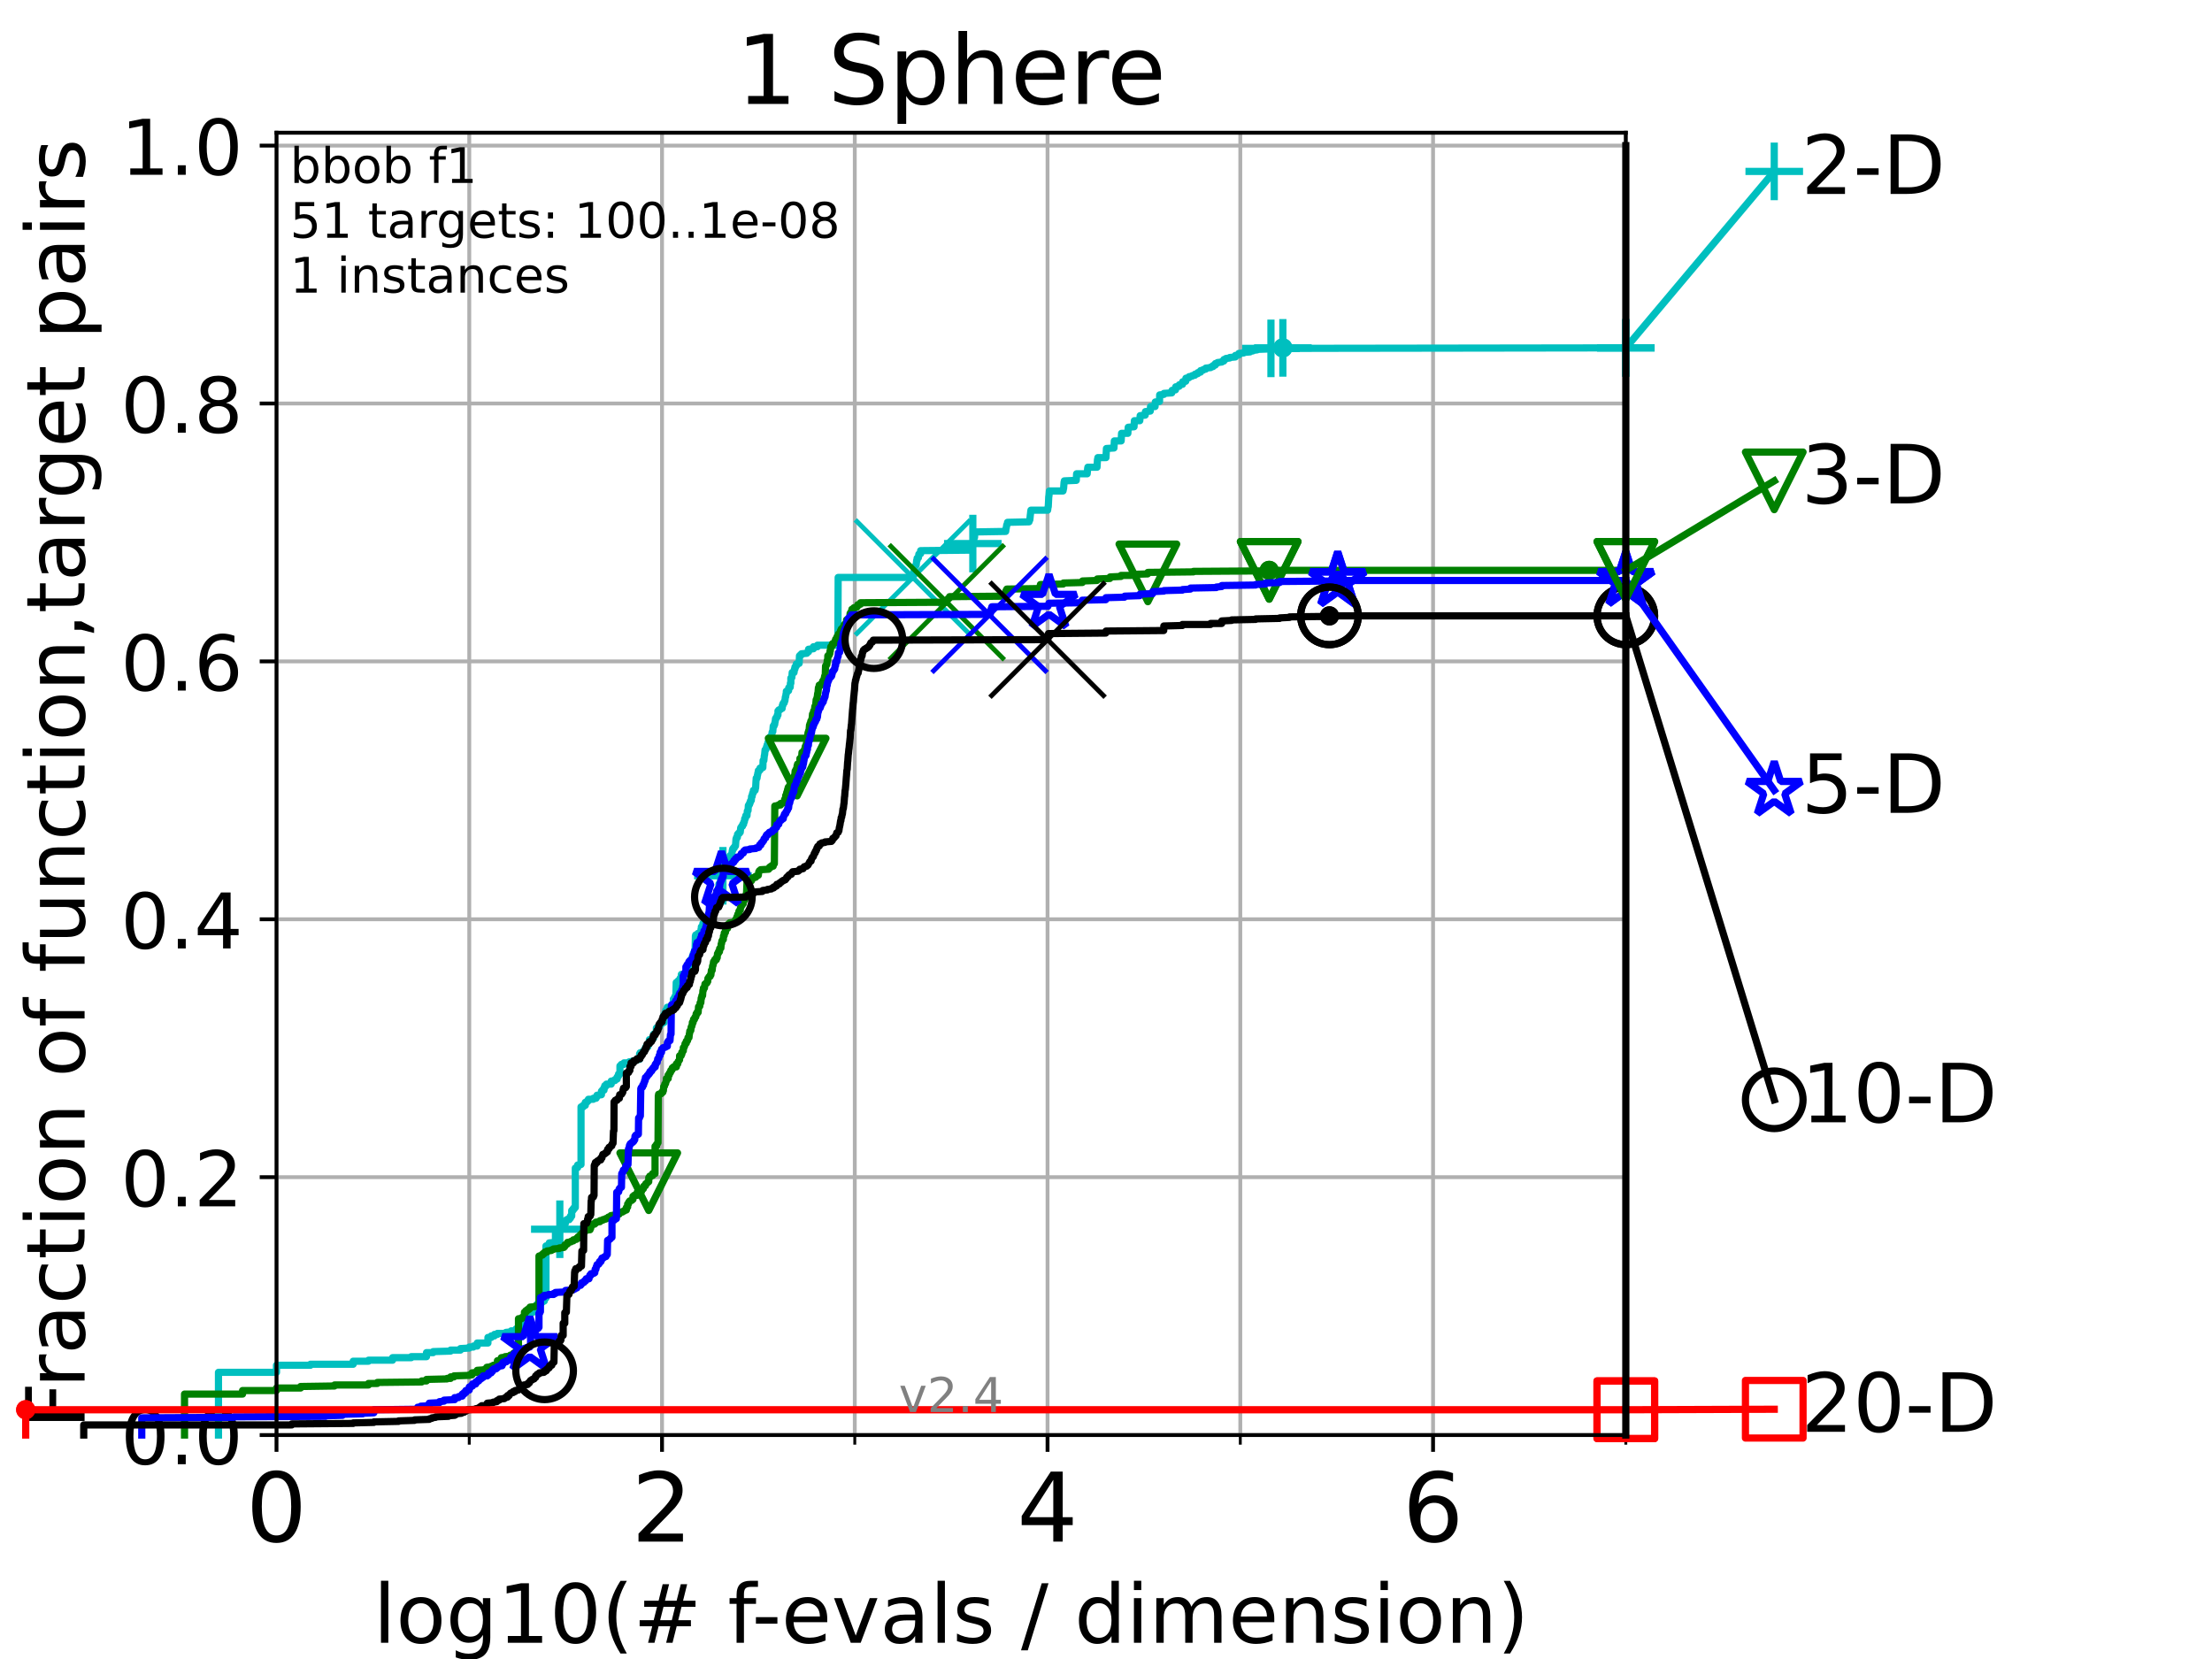 <?xml version="1.0" encoding="utf-8" standalone="no"?>
<!DOCTYPE svg PUBLIC "-//W3C//DTD SVG 1.1//EN"
  "http://www.w3.org/Graphics/SVG/1.1/DTD/svg11.dtd">
<!-- Created with matplotlib (https://matplotlib.org/) -->
<svg height="345.6pt" version="1.1" viewBox="0 0 460.8 345.6" width="460.8pt" xmlns="http://www.w3.org/2000/svg" xmlns:xlink="http://www.w3.org/1999/xlink">
 <defs>
  <style type="text/css">*{stroke-linecap:butt;stroke-linejoin:round;}</style>
 </defs>
 <g id="figure_1">
  <g id="patch_1">
   <path d="M 0 345.6 
L 460.8 345.6 
L 460.8 0 
L 0 0 
z
" style="fill:#ffffff;"/>
  </g>
  <g id="axes_1">
   <g id="patch_2">
    <path d="M 57.6 298.944 
L 338.688 298.944 
L 338.688 27.648 
L 57.6 27.648 
z
" style="fill:#ffffff;"/>
   </g>
   <g id="matplotlib.axis_1">
    <g id="xtick_1">
     <g id="line2d_1">
      <path clip-path="url(#p60569a8c9a)" d="M 57.6 298.944 
L 57.6 27.648 
" style="fill:none;stroke:#b0b0b0;stroke-linecap:square;stroke-width:0.8;"/>
     </g>
     <g id="line2d_2">
      <defs>
       <path d="M 0 0 
L 0 3.5 
" id="m65ccd08379" style="stroke:#000000;stroke-width:0.8;"/>
      </defs>
      <g>
       <use style="stroke:#000000;stroke-width:0.8;" x="57.6" xlink:href="#m65ccd08379" y="298.944"/>
      </g>
     </g>
     <g id="text_1">
      <!-- 0 -->
      <g transform="translate(51.237 321.141)scale(0.2 -0.2)">
       <defs>
        <path d="M 31.781 66.406 
Q 24.172 66.406 20.328 58.906 
Q 16.5 51.422 16.5 36.375 
Q 16.5 21.391 20.328 13.891 
Q 24.172 6.391 31.781 6.391 
Q 39.453 6.391 43.281 13.891 
Q 47.125 21.391 47.125 36.375 
Q 47.125 51.422 43.281 58.906 
Q 39.453 66.406 31.781 66.406 
z
M 31.781 74.219 
Q 44.047 74.219 50.516 64.516 
Q 56.984 54.828 56.984 36.375 
Q 56.984 17.969 50.516 8.266 
Q 44.047 -1.422 31.781 -1.422 
Q 19.531 -1.422 13.062 8.266 
Q 6.594 17.969 6.594 36.375 
Q 6.594 54.828 13.062 64.516 
Q 19.531 74.219 31.781 74.219 
z
" id="DejaVuSans-48"/>
       </defs>
       <use xlink:href="#DejaVuSans-48"/>
      </g>
     </g>
    </g>
    <g id="xtick_2">
     <g id="line2d_3">
      <path clip-path="url(#p60569a8c9a)" d="M 137.911 298.944 
L 137.911 27.648 
" style="fill:none;stroke:#b0b0b0;stroke-linecap:square;stroke-width:0.8;"/>
     </g>
     <g id="line2d_4">
      <g>
       <use style="stroke:#000000;stroke-width:0.8;" x="137.911" xlink:href="#m65ccd08379" y="298.944"/>
      </g>
     </g>
     <g id="text_2">
      <!-- 2 -->
      <g transform="translate(131.548 321.141)scale(0.2 -0.2)">
       <defs>
        <path d="M 19.188 8.297 
L 53.609 8.297 
L 53.609 0 
L 7.328 0 
L 7.328 8.297 
Q 12.938 14.109 22.625 23.891 
Q 32.328 33.688 34.812 36.531 
Q 39.547 41.844 41.422 45.531 
Q 43.312 49.219 43.312 52.781 
Q 43.312 58.594 39.234 62.25 
Q 35.156 65.922 28.609 65.922 
Q 23.969 65.922 18.812 64.312 
Q 13.672 62.703 7.812 59.422 
L 7.812 69.391 
Q 13.766 71.781 18.938 73 
Q 24.125 74.219 28.422 74.219 
Q 39.75 74.219 46.484 68.547 
Q 53.219 62.891 53.219 53.422 
Q 53.219 48.922 51.531 44.891 
Q 49.859 40.875 45.406 35.406 
Q 44.188 33.984 37.641 27.219 
Q 31.109 20.453 19.188 8.297 
z
" id="DejaVuSans-50"/>
       </defs>
       <use xlink:href="#DejaVuSans-50"/>
      </g>
     </g>
    </g>
    <g id="xtick_3">
     <g id="line2d_5">
      <path clip-path="url(#p60569a8c9a)" d="M 218.222 298.944 
L 218.222 27.648 
" style="fill:none;stroke:#b0b0b0;stroke-linecap:square;stroke-width:0.8;"/>
     </g>
     <g id="line2d_6">
      <g>
       <use style="stroke:#000000;stroke-width:0.8;" x="218.222" xlink:href="#m65ccd08379" y="298.944"/>
      </g>
     </g>
     <g id="text_3">
      <!-- 4 -->
      <g transform="translate(211.859 321.141)scale(0.2 -0.2)">
       <defs>
        <path d="M 37.797 64.312 
L 12.891 25.391 
L 37.797 25.391 
z
M 35.203 72.906 
L 47.609 72.906 
L 47.609 25.391 
L 58.016 25.391 
L 58.016 17.188 
L 47.609 17.188 
L 47.609 0 
L 37.797 0 
L 37.797 17.188 
L 4.891 17.188 
L 4.891 26.703 
z
" id="DejaVuSans-52"/>
       </defs>
       <use xlink:href="#DejaVuSans-52"/>
      </g>
     </g>
    </g>
    <g id="xtick_4">
     <g id="line2d_7">
      <path clip-path="url(#p60569a8c9a)" d="M 298.533 298.944 
L 298.533 27.648 
" style="fill:none;stroke:#b0b0b0;stroke-linecap:square;stroke-width:0.8;"/>
     </g>
     <g id="line2d_8">
      <g>
       <use style="stroke:#000000;stroke-width:0.8;" x="298.533" xlink:href="#m65ccd08379" y="298.944"/>
      </g>
     </g>
     <g id="text_4">
      <!-- 6 -->
      <g transform="translate(292.17 321.141)scale(0.2 -0.2)">
       <defs>
        <path d="M 33.016 40.375 
Q 26.375 40.375 22.484 35.828 
Q 18.609 31.297 18.609 23.391 
Q 18.609 15.531 22.484 10.953 
Q 26.375 6.391 33.016 6.391 
Q 39.656 6.391 43.531 10.953 
Q 47.406 15.531 47.406 23.391 
Q 47.406 31.297 43.531 35.828 
Q 39.656 40.375 33.016 40.375 
z
M 52.594 71.297 
L 52.594 62.312 
Q 48.875 64.062 45.094 64.984 
Q 41.312 65.922 37.594 65.922 
Q 27.828 65.922 22.672 59.328 
Q 17.531 52.734 16.797 39.406 
Q 19.672 43.656 24.016 45.922 
Q 28.375 48.188 33.594 48.188 
Q 44.578 48.188 50.953 41.516 
Q 57.328 34.859 57.328 23.391 
Q 57.328 12.156 50.688 5.359 
Q 44.047 -1.422 33.016 -1.422 
Q 20.359 -1.422 13.672 8.266 
Q 6.984 17.969 6.984 36.375 
Q 6.984 53.656 15.188 63.938 
Q 23.391 74.219 37.203 74.219 
Q 40.922 74.219 44.703 73.484 
Q 48.484 72.75 52.594 71.297 
z
" id="DejaVuSans-54"/>
       </defs>
       <use xlink:href="#DejaVuSans-54"/>
      </g>
     </g>
    </g>
    <g id="xtick_5">
     <g id="line2d_9">
      <path clip-path="url(#p60569a8c9a)" d="M 97.755 298.944 
L 97.755 27.648 
" style="fill:none;stroke:#b0b0b0;stroke-linecap:square;stroke-width:0.8;"/>
     </g>
     <g id="line2d_10">
      <defs>
       <path d="M 0 0 
L 0 2 
" id="ma78c7db290" style="stroke:#000000;stroke-width:0.6;"/>
      </defs>
      <g>
       <use style="stroke:#000000;stroke-width:0.6;" x="97.755" xlink:href="#ma78c7db290" y="298.944"/>
      </g>
     </g>
    </g>
    <g id="xtick_6">
     <g id="line2d_11">
      <path clip-path="url(#p60569a8c9a)" d="M 178.066 298.944 
L 178.066 27.648 
" style="fill:none;stroke:#b0b0b0;stroke-linecap:square;stroke-width:0.8;"/>
     </g>
     <g id="line2d_12">
      <g>
       <use style="stroke:#000000;stroke-width:0.6;" x="178.066" xlink:href="#ma78c7db290" y="298.944"/>
      </g>
     </g>
    </g>
    <g id="xtick_7">
     <g id="line2d_13">
      <path clip-path="url(#p60569a8c9a)" d="M 258.377 298.944 
L 258.377 27.648 
" style="fill:none;stroke:#b0b0b0;stroke-linecap:square;stroke-width:0.8;"/>
     </g>
     <g id="line2d_14">
      <g>
       <use style="stroke:#000000;stroke-width:0.6;" x="258.377" xlink:href="#ma78c7db290" y="298.944"/>
      </g>
     </g>
    </g>
    <g id="xtick_8">
     <g id="line2d_15">
      <path clip-path="url(#p60569a8c9a)" d="M 338.688 298.944 
L 338.688 27.648 
" style="fill:none;stroke:#b0b0b0;stroke-linecap:square;stroke-width:0.8;"/>
     </g>
     <g id="line2d_16">
      <g>
       <use style="stroke:#000000;stroke-width:0.6;" x="338.688" xlink:href="#ma78c7db290" y="298.944"/>
      </g>
     </g>
    </g>
    <g id="text_5">
     <!-- log10(# f-evals / dimension) -->
     <g transform="translate(77.764 342.218)scale(0.17 -0.17)">
      <defs>
       <path d="M 9.422 75.984 
L 18.406 75.984 
L 18.406 0 
L 9.422 0 
z
" id="DejaVuSans-108"/>
       <path d="M 30.609 48.391 
Q 23.391 48.391 19.188 42.75 
Q 14.984 37.109 14.984 27.297 
Q 14.984 17.484 19.156 11.844 
Q 23.344 6.203 30.609 6.203 
Q 37.797 6.203 41.984 11.859 
Q 46.188 17.531 46.188 27.297 
Q 46.188 37.016 41.984 42.703 
Q 37.797 48.391 30.609 48.391 
z
M 30.609 56 
Q 42.328 56 49.016 48.375 
Q 55.719 40.766 55.719 27.297 
Q 55.719 13.875 49.016 6.219 
Q 42.328 -1.422 30.609 -1.422 
Q 18.844 -1.422 12.172 6.219 
Q 5.516 13.875 5.516 27.297 
Q 5.516 40.766 12.172 48.375 
Q 18.844 56 30.609 56 
z
" id="DejaVuSans-111"/>
       <path d="M 45.406 27.984 
Q 45.406 37.75 41.375 43.109 
Q 37.359 48.484 30.078 48.484 
Q 22.859 48.484 18.828 43.109 
Q 14.797 37.75 14.797 27.984 
Q 14.797 18.266 18.828 12.891 
Q 22.859 7.516 30.078 7.516 
Q 37.359 7.516 41.375 12.891 
Q 45.406 18.266 45.406 27.984 
z
M 54.391 6.781 
Q 54.391 -7.172 48.188 -13.984 
Q 42 -20.797 29.203 -20.797 
Q 24.469 -20.797 20.266 -20.094 
Q 16.062 -19.391 12.109 -17.922 
L 12.109 -9.188 
Q 16.062 -11.328 19.922 -12.344 
Q 23.781 -13.375 27.781 -13.375 
Q 36.625 -13.375 41.016 -8.766 
Q 45.406 -4.156 45.406 5.172 
L 45.406 9.625 
Q 42.625 4.781 38.281 2.391 
Q 33.938 0 27.875 0 
Q 17.828 0 11.672 7.656 
Q 5.516 15.328 5.516 27.984 
Q 5.516 40.672 11.672 48.328 
Q 17.828 56 27.875 56 
Q 33.938 56 38.281 53.609 
Q 42.625 51.219 45.406 46.391 
L 45.406 54.688 
L 54.391 54.688 
z
" id="DejaVuSans-103"/>
       <path d="M 12.406 8.297 
L 28.516 8.297 
L 28.516 63.922 
L 10.984 60.406 
L 10.984 69.391 
L 28.422 72.906 
L 38.281 72.906 
L 38.281 8.297 
L 54.391 8.297 
L 54.391 0 
L 12.406 0 
z
" id="DejaVuSans-49"/>
       <path d="M 31 75.875 
Q 24.469 64.656 21.281 53.656 
Q 18.109 42.672 18.109 31.391 
Q 18.109 20.125 21.312 9.062 
Q 24.516 -2 31 -13.188 
L 23.188 -13.188 
Q 15.875 -1.703 12.234 9.375 
Q 8.594 20.453 8.594 31.391 
Q 8.594 42.281 12.203 53.312 
Q 15.828 64.359 23.188 75.875 
z
" id="DejaVuSans-40"/>
       <path d="M 51.125 44 
L 36.922 44 
L 32.812 27.688 
L 47.125 27.688 
z
M 43.797 71.781 
L 38.719 51.516 
L 52.984 51.516 
L 58.109 71.781 
L 65.922 71.781 
L 60.891 51.516 
L 76.125 51.516 
L 76.125 44 
L 58.984 44 
L 54.984 27.688 
L 70.516 27.688 
L 70.516 20.219 
L 53.078 20.219 
L 48 0 
L 40.188 0 
L 45.219 20.219 
L 30.906 20.219 
L 25.875 0 
L 18.016 0 
L 23.094 20.219 
L 7.719 20.219 
L 7.719 27.688 
L 24.906 27.688 
L 29 44 
L 13.281 44 
L 13.281 51.516 
L 30.906 51.516 
L 35.891 71.781 
z
" id="DejaVuSans-35"/>
       <path id="DejaVuSans-32"/>
       <path d="M 37.109 75.984 
L 37.109 68.5 
L 28.516 68.5 
Q 23.688 68.5 21.797 66.547 
Q 19.922 64.594 19.922 59.516 
L 19.922 54.688 
L 34.719 54.688 
L 34.719 47.703 
L 19.922 47.703 
L 19.922 0 
L 10.891 0 
L 10.891 47.703 
L 2.297 47.703 
L 2.297 54.688 
L 10.891 54.688 
L 10.891 58.5 
Q 10.891 67.625 15.141 71.797 
Q 19.391 75.984 28.609 75.984 
z
" id="DejaVuSans-102"/>
       <path d="M 4.891 31.391 
L 31.203 31.391 
L 31.203 23.391 
L 4.891 23.391 
z
" id="DejaVuSans-45"/>
       <path d="M 56.203 29.594 
L 56.203 25.203 
L 14.891 25.203 
Q 15.484 15.922 20.484 11.062 
Q 25.484 6.203 34.422 6.203 
Q 39.594 6.203 44.453 7.469 
Q 49.312 8.734 54.109 11.281 
L 54.109 2.781 
Q 49.266 0.734 44.188 -0.344 
Q 39.109 -1.422 33.891 -1.422 
Q 20.797 -1.422 13.156 6.188 
Q 5.516 13.812 5.516 26.812 
Q 5.516 40.234 12.766 48.109 
Q 20.016 56 32.328 56 
Q 43.359 56 49.781 48.891 
Q 56.203 41.797 56.203 29.594 
z
M 47.219 32.234 
Q 47.125 39.594 43.094 43.984 
Q 39.062 48.391 32.422 48.391 
Q 24.906 48.391 20.391 44.141 
Q 15.875 39.891 15.188 32.172 
z
" id="DejaVuSans-101"/>
       <path d="M 2.984 54.688 
L 12.5 54.688 
L 29.594 8.797 
L 46.688 54.688 
L 56.203 54.688 
L 35.688 0 
L 23.484 0 
z
" id="DejaVuSans-118"/>
       <path d="M 34.281 27.484 
Q 23.391 27.484 19.188 25 
Q 14.984 22.516 14.984 16.5 
Q 14.984 11.719 18.141 8.906 
Q 21.297 6.109 26.703 6.109 
Q 34.188 6.109 38.703 11.406 
Q 43.219 16.703 43.219 25.484 
L 43.219 27.484 
z
M 52.203 31.203 
L 52.203 0 
L 43.219 0 
L 43.219 8.297 
Q 40.141 3.328 35.547 0.953 
Q 30.953 -1.422 24.312 -1.422 
Q 15.922 -1.422 10.953 3.297 
Q 6 8.016 6 15.922 
Q 6 25.141 12.172 29.828 
Q 18.359 34.516 30.609 34.516 
L 43.219 34.516 
L 43.219 35.406 
Q 43.219 41.609 39.141 45 
Q 35.062 48.391 27.688 48.391 
Q 23 48.391 18.547 47.266 
Q 14.109 46.141 10.016 43.891 
L 10.016 52.203 
Q 14.938 54.109 19.578 55.047 
Q 24.219 56 28.609 56 
Q 40.484 56 46.344 49.844 
Q 52.203 43.703 52.203 31.203 
z
" id="DejaVuSans-97"/>
       <path d="M 44.281 53.078 
L 44.281 44.578 
Q 40.484 46.531 36.375 47.5 
Q 32.281 48.484 27.875 48.484 
Q 21.188 48.484 17.844 46.438 
Q 14.5 44.391 14.5 40.281 
Q 14.5 37.156 16.891 35.375 
Q 19.281 33.594 26.516 31.984 
L 29.594 31.297 
Q 39.156 29.25 43.188 25.516 
Q 47.219 21.781 47.219 15.094 
Q 47.219 7.469 41.188 3.016 
Q 35.156 -1.422 24.609 -1.422 
Q 20.219 -1.422 15.453 -0.562 
Q 10.688 0.297 5.422 2 
L 5.422 11.281 
Q 10.406 8.688 15.234 7.391 
Q 20.062 6.109 24.812 6.109 
Q 31.156 6.109 34.562 8.281 
Q 37.984 10.453 37.984 14.406 
Q 37.984 18.062 35.516 20.016 
Q 33.062 21.969 24.703 23.781 
L 21.578 24.516 
Q 13.234 26.266 9.516 29.906 
Q 5.812 33.547 5.812 39.891 
Q 5.812 47.609 11.281 51.797 
Q 16.75 56 26.812 56 
Q 31.781 56 36.172 55.266 
Q 40.578 54.547 44.281 53.078 
z
" id="DejaVuSans-115"/>
       <path d="M 25.391 72.906 
L 33.688 72.906 
L 8.297 -9.281 
L 0 -9.281 
z
" id="DejaVuSans-47"/>
       <path d="M 45.406 46.391 
L 45.406 75.984 
L 54.391 75.984 
L 54.391 0 
L 45.406 0 
L 45.406 8.203 
Q 42.578 3.328 38.25 0.953 
Q 33.938 -1.422 27.875 -1.422 
Q 17.969 -1.422 11.734 6.484 
Q 5.516 14.406 5.516 27.297 
Q 5.516 40.188 11.734 48.094 
Q 17.969 56 27.875 56 
Q 33.938 56 38.25 53.625 
Q 42.578 51.266 45.406 46.391 
z
M 14.797 27.297 
Q 14.797 17.391 18.875 11.75 
Q 22.953 6.109 30.078 6.109 
Q 37.203 6.109 41.297 11.75 
Q 45.406 17.391 45.406 27.297 
Q 45.406 37.203 41.297 42.844 
Q 37.203 48.484 30.078 48.484 
Q 22.953 48.484 18.875 42.844 
Q 14.797 37.203 14.797 27.297 
z
" id="DejaVuSans-100"/>
       <path d="M 9.422 54.688 
L 18.406 54.688 
L 18.406 0 
L 9.422 0 
z
M 9.422 75.984 
L 18.406 75.984 
L 18.406 64.594 
L 9.422 64.594 
z
" id="DejaVuSans-105"/>
       <path d="M 52 44.188 
Q 55.375 50.25 60.062 53.125 
Q 64.75 56 71.094 56 
Q 79.641 56 84.281 50.016 
Q 88.922 44.047 88.922 33.016 
L 88.922 0 
L 79.891 0 
L 79.891 32.719 
Q 79.891 40.578 77.094 44.375 
Q 74.312 48.188 68.609 48.188 
Q 61.625 48.188 57.562 43.547 
Q 53.516 38.922 53.516 30.906 
L 53.516 0 
L 44.484 0 
L 44.484 32.719 
Q 44.484 40.625 41.703 44.406 
Q 38.922 48.188 33.109 48.188 
Q 26.219 48.188 22.156 43.531 
Q 18.109 38.875 18.109 30.906 
L 18.109 0 
L 9.078 0 
L 9.078 54.688 
L 18.109 54.688 
L 18.109 46.188 
Q 21.188 51.219 25.484 53.609 
Q 29.781 56 35.688 56 
Q 41.656 56 45.828 52.969 
Q 50 49.953 52 44.188 
z
" id="DejaVuSans-109"/>
       <path d="M 54.891 33.016 
L 54.891 0 
L 45.906 0 
L 45.906 32.719 
Q 45.906 40.484 42.875 44.328 
Q 39.844 48.188 33.797 48.188 
Q 26.516 48.188 22.312 43.547 
Q 18.109 38.922 18.109 30.906 
L 18.109 0 
L 9.078 0 
L 9.078 54.688 
L 18.109 54.688 
L 18.109 46.188 
Q 21.344 51.125 25.703 53.562 
Q 30.078 56 35.797 56 
Q 45.219 56 50.047 50.172 
Q 54.891 44.344 54.891 33.016 
z
" id="DejaVuSans-110"/>
       <path d="M 8.016 75.875 
L 15.828 75.875 
Q 23.141 64.359 26.781 53.312 
Q 30.422 42.281 30.422 31.391 
Q 30.422 20.453 26.781 9.375 
Q 23.141 -1.703 15.828 -13.188 
L 8.016 -13.188 
Q 14.5 -2 17.703 9.062 
Q 20.906 20.125 20.906 31.391 
Q 20.906 42.672 17.703 53.656 
Q 14.5 64.656 8.016 75.875 
z
" id="DejaVuSans-41"/>
      </defs>
      <use xlink:href="#DejaVuSans-108"/>
      <use x="27.783" xlink:href="#DejaVuSans-111"/>
      <use x="88.965" xlink:href="#DejaVuSans-103"/>
      <use x="152.441" xlink:href="#DejaVuSans-49"/>
      <use x="216.064" xlink:href="#DejaVuSans-48"/>
      <use x="279.688" xlink:href="#DejaVuSans-40"/>
      <use x="318.701" xlink:href="#DejaVuSans-35"/>
      <use x="402.49" xlink:href="#DejaVuSans-32"/>
      <use x="434.277" xlink:href="#DejaVuSans-102"/>
      <use x="463.982" xlink:href="#DejaVuSans-45"/>
      <use x="500.066" xlink:href="#DejaVuSans-101"/>
      <use x="561.59" xlink:href="#DejaVuSans-118"/>
      <use x="620.77" xlink:href="#DejaVuSans-97"/>
      <use x="682.049" xlink:href="#DejaVuSans-108"/>
      <use x="709.832" xlink:href="#DejaVuSans-115"/>
      <use x="761.932" xlink:href="#DejaVuSans-32"/>
      <use x="793.719" xlink:href="#DejaVuSans-47"/>
      <use x="827.41" xlink:href="#DejaVuSans-32"/>
      <use x="859.197" xlink:href="#DejaVuSans-100"/>
      <use x="922.674" xlink:href="#DejaVuSans-105"/>
      <use x="950.457" xlink:href="#DejaVuSans-109"/>
      <use x="1047.869" xlink:href="#DejaVuSans-101"/>
      <use x="1109.393" xlink:href="#DejaVuSans-110"/>
      <use x="1172.771" xlink:href="#DejaVuSans-115"/>
      <use x="1224.871" xlink:href="#DejaVuSans-105"/>
      <use x="1252.654" xlink:href="#DejaVuSans-111"/>
      <use x="1313.836" xlink:href="#DejaVuSans-110"/>
      <use x="1377.215" xlink:href="#DejaVuSans-41"/>
     </g>
    </g>
   </g>
   <g id="matplotlib.axis_2">
    <g id="ytick_1">
     <g id="line2d_17">
      <path clip-path="url(#p60569a8c9a)" d="M 57.6 298.944 
L 338.688 298.944 
" style="fill:none;stroke:#b0b0b0;stroke-linecap:square;stroke-width:0.8;"/>
     </g>
     <g id="line2d_18">
      <defs>
       <path d="M 0 0 
L -3.5 0 
" id="m5ea4f90515" style="stroke:#000000;stroke-width:0.8;"/>
      </defs>
      <g>
       <use style="stroke:#000000;stroke-width:0.8;" x="57.6" xlink:href="#m5ea4f90515" y="298.944"/>
      </g>
     </g>
     <g id="text_6">
      <!-- 0.0 -->
      <g transform="translate(25.155 305.023)scale(0.16 -0.16)">
       <defs>
        <path d="M 10.688 12.406 
L 21 12.406 
L 21 0 
L 10.688 0 
z
" id="DejaVuSans-46"/>
       </defs>
       <use xlink:href="#DejaVuSans-48"/>
       <use x="63.623" xlink:href="#DejaVuSans-46"/>
       <use x="95.41" xlink:href="#DejaVuSans-48"/>
      </g>
     </g>
    </g>
    <g id="ytick_2">
     <g id="line2d_19">
      <path clip-path="url(#p60569a8c9a)" d="M 57.6 245.222 
L 338.688 245.222 
" style="fill:none;stroke:#b0b0b0;stroke-linecap:square;stroke-width:0.8;"/>
     </g>
     <g id="line2d_20">
      <g>
       <use style="stroke:#000000;stroke-width:0.8;" x="57.6" xlink:href="#m5ea4f90515" y="245.222"/>
      </g>
     </g>
     <g id="text_7">
      <!-- 0.2 -->
      <g transform="translate(25.155 251.301)scale(0.16 -0.16)">
       <use xlink:href="#DejaVuSans-48"/>
       <use x="63.623" xlink:href="#DejaVuSans-46"/>
       <use x="95.41" xlink:href="#DejaVuSans-50"/>
      </g>
     </g>
    </g>
    <g id="ytick_3">
     <g id="line2d_21">
      <path clip-path="url(#p60569a8c9a)" d="M 57.6 191.5 
L 338.688 191.5 
" style="fill:none;stroke:#b0b0b0;stroke-linecap:square;stroke-width:0.8;"/>
     </g>
     <g id="line2d_22">
      <g>
       <use style="stroke:#000000;stroke-width:0.8;" x="57.6" xlink:href="#m5ea4f90515" y="191.5"/>
      </g>
     </g>
     <g id="text_8">
      <!-- 0.4 -->
      <g transform="translate(25.155 197.579)scale(0.16 -0.16)">
       <use xlink:href="#DejaVuSans-48"/>
       <use x="63.623" xlink:href="#DejaVuSans-46"/>
       <use x="95.41" xlink:href="#DejaVuSans-52"/>
      </g>
     </g>
    </g>
    <g id="ytick_4">
     <g id="line2d_23">
      <path clip-path="url(#p60569a8c9a)" d="M 57.6 137.778 
L 338.688 137.778 
" style="fill:none;stroke:#b0b0b0;stroke-linecap:square;stroke-width:0.8;"/>
     </g>
     <g id="line2d_24">
      <g>
       <use style="stroke:#000000;stroke-width:0.8;" x="57.6" xlink:href="#m5ea4f90515" y="137.778"/>
      </g>
     </g>
     <g id="text_9">
      <!-- 0.6 -->
      <g transform="translate(25.155 143.857)scale(0.16 -0.16)">
       <use xlink:href="#DejaVuSans-48"/>
       <use x="63.623" xlink:href="#DejaVuSans-46"/>
       <use x="95.41" xlink:href="#DejaVuSans-54"/>
      </g>
     </g>
    </g>
    <g id="ytick_5">
     <g id="line2d_25">
      <path clip-path="url(#p60569a8c9a)" d="M 57.6 84.056 
L 338.688 84.056 
" style="fill:none;stroke:#b0b0b0;stroke-linecap:square;stroke-width:0.8;"/>
     </g>
     <g id="line2d_26">
      <g>
       <use style="stroke:#000000;stroke-width:0.8;" x="57.6" xlink:href="#m5ea4f90515" y="84.056"/>
      </g>
     </g>
     <g id="text_10">
      <!-- 0.8 -->
      <g transform="translate(25.155 90.135)scale(0.16 -0.16)">
       <defs>
        <path d="M 31.781 34.625 
Q 24.75 34.625 20.719 30.859 
Q 16.703 27.094 16.703 20.516 
Q 16.703 13.922 20.719 10.156 
Q 24.75 6.391 31.781 6.391 
Q 38.812 6.391 42.859 10.172 
Q 46.922 13.969 46.922 20.516 
Q 46.922 27.094 42.891 30.859 
Q 38.875 34.625 31.781 34.625 
z
M 21.922 38.812 
Q 15.578 40.375 12.031 44.719 
Q 8.5 49.078 8.5 55.328 
Q 8.5 64.062 14.719 69.141 
Q 20.953 74.219 31.781 74.219 
Q 42.672 74.219 48.875 69.141 
Q 55.078 64.062 55.078 55.328 
Q 55.078 49.078 51.531 44.719 
Q 48 40.375 41.703 38.812 
Q 48.828 37.156 52.797 32.312 
Q 56.781 27.484 56.781 20.516 
Q 56.781 9.906 50.312 4.234 
Q 43.844 -1.422 31.781 -1.422 
Q 19.734 -1.422 13.25 4.234 
Q 6.781 9.906 6.781 20.516 
Q 6.781 27.484 10.781 32.312 
Q 14.797 37.156 21.922 38.812 
z
M 18.312 54.391 
Q 18.312 48.734 21.844 45.562 
Q 25.391 42.391 31.781 42.391 
Q 38.141 42.391 41.719 45.562 
Q 45.312 48.734 45.312 54.391 
Q 45.312 60.062 41.719 63.234 
Q 38.141 66.406 31.781 66.406 
Q 25.391 66.406 21.844 63.234 
Q 18.312 60.062 18.312 54.391 
z
" id="DejaVuSans-56"/>
       </defs>
       <use xlink:href="#DejaVuSans-48"/>
       <use x="63.623" xlink:href="#DejaVuSans-46"/>
       <use x="95.41" xlink:href="#DejaVuSans-56"/>
      </g>
     </g>
    </g>
    <g id="ytick_6">
     <g id="line2d_27">
      <path clip-path="url(#p60569a8c9a)" d="M 57.6 30.334 
L 338.688 30.334 
" style="fill:none;stroke:#b0b0b0;stroke-linecap:square;stroke-width:0.8;"/>
     </g>
     <g id="line2d_28">
      <g>
       <use style="stroke:#000000;stroke-width:0.8;" x="57.6" xlink:href="#m5ea4f90515" y="30.334"/>
      </g>
     </g>
     <g id="text_11">
      <!-- 1.0 -->
      <g transform="translate(25.155 36.413)scale(0.16 -0.16)">
       <use xlink:href="#DejaVuSans-49"/>
       <use x="63.623" xlink:href="#DejaVuSans-46"/>
       <use x="95.41" xlink:href="#DejaVuSans-48"/>
      </g>
     </g>
    </g>
    <g id="text_12">
     <!-- Fraction of function,target pairs -->
     <g transform="translate(17.62 297.681)rotate(-90)scale(0.17 -0.17)">
      <defs>
       <path d="M 9.812 72.906 
L 51.703 72.906 
L 51.703 64.594 
L 19.672 64.594 
L 19.672 43.109 
L 48.578 43.109 
L 48.578 34.812 
L 19.672 34.812 
L 19.672 0 
L 9.812 0 
z
" id="DejaVuSans-70"/>
       <path d="M 41.109 46.297 
Q 39.594 47.172 37.812 47.578 
Q 36.031 48 33.891 48 
Q 26.266 48 22.188 43.047 
Q 18.109 38.094 18.109 28.812 
L 18.109 0 
L 9.078 0 
L 9.078 54.688 
L 18.109 54.688 
L 18.109 46.188 
Q 20.953 51.172 25.484 53.578 
Q 30.031 56 36.531 56 
Q 37.453 56 38.578 55.875 
Q 39.703 55.766 41.062 55.516 
z
" id="DejaVuSans-114"/>
       <path d="M 48.781 52.594 
L 48.781 44.188 
Q 44.969 46.297 41.141 47.344 
Q 37.312 48.391 33.406 48.391 
Q 24.656 48.391 19.812 42.844 
Q 14.984 37.312 14.984 27.297 
Q 14.984 17.281 19.812 11.734 
Q 24.656 6.203 33.406 6.203 
Q 37.312 6.203 41.141 7.25 
Q 44.969 8.297 48.781 10.406 
L 48.781 2.094 
Q 45.016 0.344 40.984 -0.531 
Q 36.969 -1.422 32.422 -1.422 
Q 20.062 -1.422 12.781 6.344 
Q 5.516 14.109 5.516 27.297 
Q 5.516 40.672 12.859 48.328 
Q 20.219 56 33.016 56 
Q 37.156 56 41.109 55.141 
Q 45.062 54.297 48.781 52.594 
z
" id="DejaVuSans-99"/>
       <path d="M 18.312 70.219 
L 18.312 54.688 
L 36.812 54.688 
L 36.812 47.703 
L 18.312 47.703 
L 18.312 18.016 
Q 18.312 11.328 20.141 9.422 
Q 21.969 7.516 27.594 7.516 
L 36.812 7.516 
L 36.812 0 
L 27.594 0 
Q 17.188 0 13.234 3.875 
Q 9.281 7.766 9.281 18.016 
L 9.281 47.703 
L 2.688 47.703 
L 2.688 54.688 
L 9.281 54.688 
L 9.281 70.219 
z
" id="DejaVuSans-116"/>
       <path d="M 8.5 21.578 
L 8.5 54.688 
L 17.484 54.688 
L 17.484 21.922 
Q 17.484 14.156 20.5 10.266 
Q 23.531 6.391 29.594 6.391 
Q 36.859 6.391 41.078 11.031 
Q 45.312 15.672 45.312 23.688 
L 45.312 54.688 
L 54.297 54.688 
L 54.297 0 
L 45.312 0 
L 45.312 8.406 
Q 42.047 3.422 37.719 1 
Q 33.406 -1.422 27.688 -1.422 
Q 18.266 -1.422 13.375 4.438 
Q 8.5 10.297 8.5 21.578 
z
M 31.109 56 
z
" id="DejaVuSans-117"/>
       <path d="M 11.719 12.406 
L 22.016 12.406 
L 22.016 4 
L 14.016 -11.625 
L 7.719 -11.625 
L 11.719 4 
z
" id="DejaVuSans-44"/>
       <path d="M 18.109 8.203 
L 18.109 -20.797 
L 9.078 -20.797 
L 9.078 54.688 
L 18.109 54.688 
L 18.109 46.391 
Q 20.953 51.266 25.266 53.625 
Q 29.594 56 35.594 56 
Q 45.562 56 51.781 48.094 
Q 58.016 40.188 58.016 27.297 
Q 58.016 14.406 51.781 6.484 
Q 45.562 -1.422 35.594 -1.422 
Q 29.594 -1.422 25.266 0.953 
Q 20.953 3.328 18.109 8.203 
z
M 48.688 27.297 
Q 48.688 37.203 44.609 42.844 
Q 40.531 48.484 33.406 48.484 
Q 26.266 48.484 22.188 42.844 
Q 18.109 37.203 18.109 27.297 
Q 18.109 17.391 22.188 11.75 
Q 26.266 6.109 33.406 6.109 
Q 40.531 6.109 44.609 11.75 
Q 48.688 17.391 48.688 27.297 
z
" id="DejaVuSans-112"/>
      </defs>
      <use xlink:href="#DejaVuSans-70"/>
      <use x="50.27" xlink:href="#DejaVuSans-114"/>
      <use x="91.383" xlink:href="#DejaVuSans-97"/>
      <use x="152.662" xlink:href="#DejaVuSans-99"/>
      <use x="207.643" xlink:href="#DejaVuSans-116"/>
      <use x="246.852" xlink:href="#DejaVuSans-105"/>
      <use x="274.635" xlink:href="#DejaVuSans-111"/>
      <use x="335.816" xlink:href="#DejaVuSans-110"/>
      <use x="399.195" xlink:href="#DejaVuSans-32"/>
      <use x="430.982" xlink:href="#DejaVuSans-111"/>
      <use x="492.164" xlink:href="#DejaVuSans-102"/>
      <use x="527.369" xlink:href="#DejaVuSans-32"/>
      <use x="559.156" xlink:href="#DejaVuSans-102"/>
      <use x="594.361" xlink:href="#DejaVuSans-117"/>
      <use x="657.74" xlink:href="#DejaVuSans-110"/>
      <use x="721.119" xlink:href="#DejaVuSans-99"/>
      <use x="776.1" xlink:href="#DejaVuSans-116"/>
      <use x="815.309" xlink:href="#DejaVuSans-105"/>
      <use x="843.092" xlink:href="#DejaVuSans-111"/>
      <use x="904.273" xlink:href="#DejaVuSans-110"/>
      <use x="967.652" xlink:href="#DejaVuSans-44"/>
      <use x="999.439" xlink:href="#DejaVuSans-116"/>
      <use x="1038.648" xlink:href="#DejaVuSans-97"/>
      <use x="1099.928" xlink:href="#DejaVuSans-114"/>
      <use x="1139.291" xlink:href="#DejaVuSans-103"/>
      <use x="1202.768" xlink:href="#DejaVuSans-101"/>
      <use x="1264.291" xlink:href="#DejaVuSans-116"/>
      <use x="1303.5" xlink:href="#DejaVuSans-32"/>
      <use x="1335.287" xlink:href="#DejaVuSans-112"/>
      <use x="1398.764" xlink:href="#DejaVuSans-97"/>
      <use x="1460.043" xlink:href="#DejaVuSans-105"/>
      <use x="1487.826" xlink:href="#DejaVuSans-114"/>
      <use x="1528.939" xlink:href="#DejaVuSans-115"/>
     </g>
    </g>
   </g>
   <g id="line2d_29">
    <defs>
     <path d="M 0 1.5 
C 0.398 1.5 0.779 1.342 1.061 1.061 
C 1.342 0.779 1.5 0.398 1.5 0 
C 1.5 -0.398 1.342 -0.779 1.061 -1.061 
C 0.779 -1.342 0.398 -1.5 0 -1.5 
C -0.398 -1.5 -0.779 -1.342 -1.061 -1.061 
C -1.342 -0.779 -1.5 -0.398 -1.5 0 
C -1.5 0.398 -1.342 0.779 -1.061 1.061 
C -0.779 1.342 -0.398 1.5 0 1.5 
z
" id="m9e677f53e4" style="stroke:#00bfbf;"/>
    </defs>
    <g>
     <use style="fill:#00bfbf;stroke:#00bfbf;" x="267.244" xlink:href="#m9e677f53e4" y="72.469"/>
     <use style="fill:#00bfbf;stroke:#00bfbf;" x="267.244" xlink:href="#m9e677f53e4" y="72.469"/>
    </g>
   </g>
   <g id="line2d_30">
    <path d="M 45.512 298.944 
L 45.512 285.882 
L 57.6 285.882 
L 57.6 284.407 
L 64.671 284.407 
L 64.671 284.197 
L 73.579 284.197 
L 73.579 283.565 
L 76.759 283.565 
L 76.759 283.354 
L 81.776 283.354 
L 81.776 282.827 
L 85.667 282.827 
L 85.667 282.617 
L 88.847 282.617 
L 88.847 281.774 
L 90.243 281.774 
L 90.243 281.563 
L 93.864 281.458 
L 93.864 281.247 
L 95.918 281.247 
L 95.918 280.931 
L 97.755 280.826 
L 97.755 280.615 
L 98.606 280.615 
L 98.606 280.405 
L 99.418 280.405 
L 99.418 279.773 
L 101.647 279.773 
L 101.647 278.614 
L 102.331 278.614 
L 102.331 278.298 
L 102.989 278.298 
L 102.989 277.982 
L 103.623 277.982 
L 103.623 277.771 
L 105.398 277.771 
L 105.398 277.561 
L 106.489 277.455 
L 106.489 277.245 
L 107.515 277.245 
L 107.515 276.823 
L 108.006 276.823 
L 108.006 276.613 
L 108.484 276.613 
L 108.484 276.402 
L 108.949 276.402 
L 108.949 275.138 
L 109.402 275.138 
L 109.402 273.874 
L 110.274 273.874 
L 110.274 273.347 
L 111.105 273.347 
L 111.105 272.926 
L 111.506 272.926 
L 111.506 272.399 
L 111.897 272.399 
L 111.897 271.662 
L 112.656 271.556 
L 112.656 271.24 
L 113.023 271.24 
L 113.023 271.03 
L 113.383 271.03 
L 113.383 270.398 
L 113.735 270.398 
L 113.735 259.548 
L 114.419 259.443 
L 114.419 258.916 
L 115.711 258.811 
L 115.711 256.914 
L 116.02 256.914 
L 116.02 256.493 
L 116.323 256.493 
L 116.323 256.072 
L 116.621 256.072 
L 116.621 255.861 
L 117.203 255.861 
L 117.203 255.124 
L 117.486 255.124 
L 117.486 254.913 
L 117.765 254.913 
L 117.765 254.281 
L 118.04 254.281 
L 118.04 254.07 
L 118.577 254.07 
L 118.577 253.754 
L 118.839 253.754 
L 118.839 253.333 
L 119.097 253.333 
L 119.097 252.174 
L 119.352 252.174 
L 119.352 251.858 
L 119.603 251.858 
L 119.603 251.542 
L 119.85 251.542 
L 119.85 243.326 
L 120.335 243.221 
L 120.335 242.694 
L 121.037 242.589 
L 121.037 230.58 
L 121.49 230.58 
L 121.49 230.264 
L 121.931 230.264 
L 121.931 229.632 
L 122.362 229.527 
L 122.362 229.316 
L 122.573 229.316 
L 122.573 229 
L 123.594 229 
L 123.594 228.789 
L 124.178 228.789 
L 124.178 228.473 
L 124.369 228.473 
L 124.369 228.157 
L 125.292 228.052 
L 125.292 227.315 
L 125.471 227.315 
L 125.471 227.104 
L 125.823 227.104 
L 125.823 226.577 
L 125.996 226.577 
L 125.996 226.156 
L 126.338 226.156 
L 126.338 225.84 
L 127.326 225.84 
L 127.326 225.208 
L 128.108 225.103 
L 128.108 224.892 
L 128.561 224.787 
L 128.561 224.365 
L 128.709 224.365 
L 128.709 224.155 
L 128.856 224.155 
L 128.856 223.733 
L 129.147 223.733 
L 129.147 222.048 
L 129.433 221.942 
L 129.433 221.732 
L 129.991 221.732 
L 129.991 221.416 
L 131.056 221.416 
L 131.056 221.205 
L 131.815 221.1 
L 131.815 220.994 
L 132.542 220.889 
L 132.542 220.784 
L 133.239 220.678 
L 133.239 219.52 
L 133.353 219.52 
L 133.353 219.309 
L 133.8 219.204 
L 133.8 219.098 
L 134.236 218.993 
L 134.343 218.466 
L 134.556 218.361 
L 134.556 218.045 
L 134.974 218.045 
L 134.974 217.518 
L 135.179 217.518 
L 135.281 216.57 
L 135.78 216.465 
L 135.879 216.254 
L 136.17 216.254 
L 136.17 215.412 
L 136.551 215.306 
L 136.645 214.99 
L 136.739 214.99 
L 136.739 214.148 
L 137.29 214.042 
L 137.38 213.726 
L 137.469 213.726 
L 137.559 213.305 
L 137.823 213.305 
L 137.823 213.094 
L 138.341 212.989 
L 138.341 211.303 
L 138.595 211.303 
L 138.678 210.461 
L 139.009 210.355 
L 139.009 209.829 
L 139.965 209.723 
L 139.965 209.302 
L 140.272 209.302 
L 140.272 208.143 
L 140.574 208.143 
L 140.574 207.617 
L 140.797 207.511 
L 140.871 204.667 
L 141.235 204.562 
L 141.235 204.351 
L 141.662 204.351 
L 141.662 203.824 
L 141.872 203.824 
L 141.941 202.982 
L 142.62 202.876 
L 142.62 202.771 
L 143.401 202.771 
L 143.464 201.823 
L 143.654 201.718 
L 143.654 201.402 
L 143.779 201.402 
L 143.779 200.032 
L 143.965 200.032 
L 143.965 199.822 
L 144.148 199.822 
L 144.209 199.295 
L 144.391 199.19 
L 144.451 198.558 
L 144.63 198.558 
L 144.689 197.926 
L 144.807 197.926 
L 144.865 194.976 
L 144.924 194.976 
L 144.924 194.765 
L 145.384 194.66 
L 145.384 194.449 
L 145.943 194.449 
L 146.053 193.501 
L 146.107 193.501 
L 146.107 193.08 
L 146.378 192.975 
L 146.431 192.343 
L 147.062 192.237 
L 147.062 191.921 
L 147.57 191.816 
L 147.67 191.605 
L 147.72 191.605 
L 147.77 190.025 
L 147.918 190.025 
L 147.967 189.183 
L 148.113 189.183 
L 148.21 188.34 
L 148.497 188.34 
L 148.545 187.919 
L 148.78 187.813 
L 148.78 187.708 
L 149.104 187.708 
L 149.15 187.076 
L 149.287 187.076 
L 149.287 186.865 
L 149.468 186.76 
L 149.513 186.023 
L 149.602 186.023 
L 149.647 184.969 
L 149.735 184.969 
L 149.779 184.126 
L 150.129 184.021 
L 150.129 183.389 
L 150.301 183.389 
L 150.301 183.178 
L 150.557 183.073 
L 150.599 182.441 
L 150.891 182.336 
L 150.891 182.125 
L 151.015 182.125 
L 151.015 181.493 
L 151.138 181.493 
L 151.219 180.545 
L 151.381 180.44 
L 151.381 179.386 
L 151.582 179.386 
L 151.582 179.07 
L 151.819 179.07 
L 151.858 178.544 
L 152.092 178.544 
L 152.092 178.228 
L 152.36 178.228 
L 152.436 177.806 
L 152.474 177.806 
L 152.55 177.174 
L 152.625 177.174 
L 152.625 176.858 
L 152.774 176.858 
L 152.774 176.647 
L 152.959 176.647 
L 153.032 176.331 
L 153.215 176.226 
L 153.323 174.751 
L 153.431 174.751 
L 153.431 174.435 
L 153.609 174.435 
L 153.644 173.803 
L 153.82 173.803 
L 153.82 173.593 
L 154.029 173.593 
L 154.029 173.382 
L 154.201 173.382 
L 154.304 172.434 
L 154.406 172.329 
L 154.507 172.118 
L 154.675 172.118 
L 154.741 171.697 
L 154.906 171.697 
L 154.939 171.275 
L 155.07 171.17 
L 155.135 170.538 
L 155.265 170.538 
L 155.361 169.906 
L 155.616 169.906 
L 155.679 168.958 
L 155.836 168.853 
L 155.898 167.799 
L 156.022 167.799 
L 156.022 167.588 
L 156.145 167.588 
L 156.175 167.272 
L 156.267 167.272 
L 156.328 166.851 
L 156.509 166.746 
L 156.569 165.903 
L 156.688 165.903 
L 156.747 165.376 
L 156.806 165.376 
L 156.806 165.166 
L 156.924 165.166 
L 156.953 164.639 
L 157.301 164.639 
L 157.387 164.112 
L 157.415 164.112 
L 157.5 162.532 
L 157.529 162.532 
L 157.529 162.111 
L 157.698 162.111 
L 157.782 161.479 
L 157.81 161.479 
L 157.893 160.952 
L 157.948 160.952 
L 157.976 160.531 
L 158.331 160.426 
L 158.331 160.004 
L 158.916 159.899 
L 158.968 158.424 
L 159.124 158.424 
L 159.227 157.371 
L 159.278 157.265 
L 159.38 156.212 
L 159.583 156.107 
L 159.683 155.58 
L 159.783 155.58 
L 159.808 155.159 
L 159.956 155.159 
L 159.981 154.632 
L 160.128 154.632 
L 160.152 154.105 
L 160.394 154 
L 160.442 153.473 
L 160.751 153.368 
L 160.845 152.525 
L 160.985 152.42 
L 161.077 151.261 
L 161.238 151.261 
L 161.261 150.945 
L 161.375 150.945 
L 161.466 150.313 
L 161.488 150.313 
L 161.556 149.681 
L 161.69 149.681 
L 161.69 149.47 
L 161.89 149.365 
L 161.934 148.944 
L 162.065 148.944 
L 162.065 148.101 
L 162.239 148.101 
L 162.239 147.89 
L 162.602 147.785 
L 162.602 147.68 
L 162.938 147.574 
L 162.979 146.942 
L 163.082 146.942 
L 163.082 146.626 
L 163.206 146.626 
L 163.206 146.416 
L 163.368 146.416 
L 163.449 145.994 
L 163.51 145.994 
L 163.61 145.152 
L 163.67 145.152 
L 163.749 144.52 
L 163.808 144.52 
L 163.808 143.993 
L 164.276 143.888 
L 164.314 143.256 
L 164.619 143.15 
L 164.656 142.308 
L 164.75 142.308 
L 164.75 141.254 
L 164.955 141.149 
L 165.029 140.095 
L 165.411 140.095 
L 165.501 139.358 
L 165.608 139.358 
L 165.608 138.937 
L 165.75 138.937 
L 165.75 138.726 
L 165.891 138.726 
L 165.891 138.305 
L 166.477 138.199 
L 166.545 136.619 
L 166.746 136.619 
L 166.746 136.409 
L 166.962 136.409 
L 166.962 136.198 
L 168.079 136.093 
L 168.156 135.882 
L 168.431 135.777 
L 168.431 135.25 
L 169.46 135.145 
L 169.46 134.723 
L 170.283 134.723 
L 170.283 134.407 
L 174.37 134.407 
L 174.37 134.091 
L 174.542 134.091 
L 174.605 120.292 
L 190.176 120.292 
L 190.25 119.66 
L 190.336 119.66 
L 190.423 118.501 
L 190.478 118.396 
L 190.517 118.08 
L 190.67 117.975 
L 190.67 117.869 
L 190.855 117.764 
L 190.964 116.711 
L 191.051 116.711 
L 191.051 116.289 
L 191.326 116.184 
L 191.407 115.447 
L 191.781 115.341 
L 191.781 114.709 
L 202.258 114.604 
L 202.336 114.288 
L 202.474 114.183 
L 202.478 113.761 
L 202.609 113.656 
L 202.705 113.129 
L 202.796 113.129 
L 202.893 112.076 
L 203.012 111.97 
L 203.081 110.812 
L 209.503 110.706 
L 209.596 109.969 
L 209.626 109.969 
L 209.721 109.337 
L 209.834 109.232 
L 209.881 108.81 
L 214.364 108.705 
L 214.453 108.389 
L 214.536 108.284 
L 214.64 107.23 
L 214.649 107.23 
L 214.726 106.493 
L 214.761 106.493 
L 214.761 106.282 
L 218.237 106.282 
L 218.341 105.545 
L 218.37 105.545 
L 218.48 103.438 
L 218.516 103.333 
L 218.605 102.279 
L 221.443 102.279 
L 221.55 101.753 
L 221.565 101.753 
L 221.67 100.383 
L 221.723 100.278 
L 221.723 100.173 
L 224.207 100.067 
L 224.278 98.698 
L 226.481 98.698 
L 226.585 97.539 
L 226.624 97.539 
L 226.624 97.329 
L 228.529 97.329 
L 228.622 95.749 
L 228.656 95.749 
L 228.706 95.327 
L 230.396 95.327 
L 230.491 93.431 
L 232.059 93.326 
L 232.138 91.851 
L 233.559 91.851 
L 233.643 90.271 
L 234.954 90.271 
L 235.028 89.007 
L 236.246 88.902 
L 236.311 87.638 
L 237.439 87.638 
L 237.518 86.584 
L 238.57 86.479 
L 238.616 85.741 
L 239.624 85.636 
L 239.676 84.688 
L 240.624 84.688 
L 240.667 83.74 
L 241.552 83.635 
L 241.581 82.265 
L 242.464 82.16 
L 242.471 81.949 
L 244.106 81.844 
L 244.158 81.317 
L 244.88 81.212 
L 244.921 80.58 
L 245.642 80.475 
L 245.661 80.159 
L 246.346 80.053 
L 246.37 79.527 
L 247.018 79.421 
L 247.046 78.789 
L 247.685 78.684 
L 247.702 78.473 
L 248.329 78.368 
L 248.329 78.263 
L 248.932 78.157 
L 248.949 77.947 
L 249.512 77.841 
L 249.518 77.631 
L 250.089 77.525 
L 250.103 77.209 
L 250.642 77.104 
L 250.642 76.998 
L 251.18 76.893 
L 251.191 76.682 
L 252.201 76.577 
L 252.201 76.472 
L 252.692 76.366 
L 252.696 76.156 
L 253.172 76.05 
L 253.185 75.734 
L 253.633 75.629 
L 253.633 75.524 
L 254.526 75.418 
L 254.526 75.313 
L 254.951 75.208 
L 254.959 74.892 
L 255.376 74.786 
L 255.376 74.681 
L 256.178 74.576 
L 256.178 74.47 
L 257.337 74.365 
L 257.347 74.049 
L 258.06 73.944 
L 258.072 73.628 
L 259.095 73.522 
L 259.095 73.417 
L 260.397 73.312 
L 260.397 73.206 
L 260.994 73.101 
L 260.994 72.996 
L 261.878 72.89 
L 261.878 72.785 
L 264.761 72.68 
L 264.761 72.574 
L 338.688 72.469 
L 338.688 72.469 
" style="fill:none;stroke:#00bfbf;stroke-linecap:square;stroke-width:1.5;"/>
   </g>
   <g id="line2d_31">
    <defs>
     <path d="M -6 0 
L 6 0 
M 0 6 
L 0 -6 
" id="mde825e87c8" style="stroke:#00bfbf;stroke-width:1.5;"/>
    </defs>
    <g>
     <use style="fill-opacity:0;stroke:#00bfbf;stroke-width:1.5;" x="116.621" xlink:href="#mde825e87c8" y="256.072"/>
     <use style="fill-opacity:0;stroke:#00bfbf;stroke-width:1.5;" x="150.599" xlink:href="#mde825e87c8" y="182.441"/>
     <use style="fill-opacity:0;stroke:#00bfbf;stroke-width:1.5;" x="202.658" xlink:href="#mde825e87c8" y="113.234"/>
     <use style="fill-opacity:0;stroke:#00bfbf;stroke-width:1.5;" x="264.761" xlink:href="#mde825e87c8" y="72.574"/>
     <use style="fill-opacity:0;stroke:#00bfbf;stroke-width:1.5;" x="267.244" xlink:href="#mde825e87c8" y="72.469"/>
     <use style="fill-opacity:0;stroke:#00bfbf;stroke-width:1.5;" x="338.688" xlink:href="#mde825e87c8" y="72.469"/>
    </g>
   </g>
   <g id="line2d_32">
    <path style="fill:none;stroke:#00bfbf;stroke-linecap:square;stroke-width:1.5;"/>
    <g/>
   </g>
   <g id="line2d_33">
    <path clip-path="url(#p60569a8c9a)" d="M 190.167 120.292 
" style="fill:none;stroke:#00bfbf;stroke-linecap:square;stroke-width:1.5;"/>
    <defs>
     <path d="M -12 12 
L 12 -12 
M -12 -12 
L 12 12 
" id="mf4279c05a8" style="stroke:#00bfbf;"/>
    </defs>
    <g clip-path="url(#p60569a8c9a)">
     <use style="fill:#00bfbf;stroke:#00bfbf;" x="190.167" xlink:href="#mf4279c05a8" y="120.292"/>
    </g>
   </g>
   <g id="line2d_34">
    <defs>
     <path d="M 0 1.5 
C 0.398 1.5 0.779 1.342 1.061 1.061 
C 1.342 0.779 1.5 0.398 1.5 0 
C 1.5 -0.398 1.342 -0.779 1.061 -1.061 
C 0.779 -1.342 0.398 -1.5 0 -1.5 
C -0.398 -1.5 -0.779 -1.342 -1.061 -1.061 
C -1.342 -0.779 -1.5 -0.398 -1.5 0 
C -1.5 0.398 -1.342 0.779 -1.061 1.061 
C -0.779 1.342 -0.398 1.5 0 1.5 
z
" id="m9e2c56c3e6" style="stroke:#008000;"/>
    </defs>
    <g>
     <use style="fill:#008000;stroke:#008000;" x="264.397" xlink:href="#m9e2c56c3e6" y="118.817"/>
     <use style="fill:#008000;stroke:#008000;" x="264.397" xlink:href="#m9e2c56c3e6" y="118.817"/>
    </g>
   </g>
   <g id="line2d_35">
    <path d="M 38.441 298.944 
L 38.441 290.412 
L 50.529 290.412 
L 50.529 289.674 
L 57.6 289.674 
L 57.6 289.148 
L 62.617 289.148 
L 62.617 288.832 
L 69.688 288.726 
L 69.688 288.516 
L 76.759 288.516 
L 76.759 288.2 
L 78.596 288.2 
L 78.596 287.989 
L 87.85 287.884 
L 87.85 287.673 
L 88.847 287.673 
L 88.847 287.357 
L 93.122 287.252 
L 93.122 287.146 
L 93.864 287.146 
L 93.864 286.83 
L 94.576 286.83 
L 94.576 286.62 
L 97.755 286.514 
L 97.755 286.409 
L 98.327 286.409 
L 98.327 285.988 
L 99.418 285.882 
L 99.418 285.461 
L 100.935 285.355 
L 100.935 285.25 
L 101.413 285.25 
L 101.413 284.829 
L 102.331 284.723 
L 102.331 284.618 
L 102.772 284.618 
L 102.772 284.407 
L 103.623 284.407 
L 103.623 283.459 
L 104.435 283.354 
L 104.435 282.827 
L 105.21 282.722 
L 105.21 282.617 
L 106.312 282.511 
L 106.312 282.301 
L 107.009 282.195 
L 107.009 281.879 
L 107.348 281.879 
L 107.348 281.669 
L 107.68 281.669 
L 107.68 280.405 
L 108.006 280.405 
L 108.006 274.716 
L 108.64 274.716 
L 108.64 274.506 
L 108.949 274.506 
L 108.949 274.295 
L 109.252 274.295 
L 109.252 273.347 
L 109.55 273.347 
L 109.55 273.031 
L 109.843 273.031 
L 109.843 272.82 
L 110.132 272.82 
L 110.132 272.61 
L 110.415 272.61 
L 110.415 272.294 
L 111.506 272.188 
L 111.506 272.083 
L 112.026 272.083 
L 112.026 271.872 
L 112.281 271.872 
L 112.281 261.655 
L 112.779 261.549 
L 112.779 261.444 
L 113.023 261.444 
L 113.023 261.233 
L 113.264 261.233 
L 113.264 261.023 
L 113.501 261.023 
L 113.501 260.812 
L 113.966 260.812 
L 113.966 260.601 
L 114.86 260.496 
L 114.86 260.391 
L 115.291 260.285 
L 115.291 260.18 
L 116.523 260.075 
L 116.523 259.969 
L 117.486 259.864 
L 117.486 259.653 
L 117.673 259.653 
L 117.673 259.337 
L 118.04 259.232 
L 118.04 259.127 
L 118.221 259.127 
L 118.221 258.811 
L 118.925 258.705 
L 118.925 258.6 
L 119.436 258.495 
L 119.436 258.284 
L 120.094 258.178 
L 120.094 257.968 
L 120.414 257.968 
L 120.414 257.652 
L 120.883 257.546 
L 120.883 257.23 
L 121.189 257.23 
L 121.189 256.914 
L 121.49 256.914 
L 121.49 256.704 
L 121.785 256.598 
L 121.785 256.493 
L 121.931 256.493 
L 121.931 256.282 
L 122.92 256.177 
L 122.92 255.861 
L 123.057 255.861 
L 123.057 255.44 
L 123.193 255.44 
L 123.193 255.229 
L 123.461 255.124 
L 123.461 255.018 
L 123.856 255.018 
L 123.856 254.808 
L 124.114 254.808 
L 124.114 254.597 
L 124.989 254.492 
L 124.989 254.281 
L 125.589 254.176 
L 125.589 254.07 
L 126.168 253.965 
L 126.168 253.86 
L 126.729 253.754 
L 126.729 253.544 
L 127.165 253.438 
L 127.272 253.228 
L 128.108 253.122 
L 128.108 253.017 
L 129.002 252.912 
L 129.099 252.596 
L 129.668 252.49 
L 129.668 252.385 
L 130.037 252.28 
L 130.037 252.174 
L 130.488 252.069 
L 130.488 251.542 
L 130.752 251.437 
L 130.752 250.805 
L 130.927 250.805 
L 131.013 250.384 
L 131.185 250.278 
L 131.185 250.173 
L 131.607 250.068 
L 131.691 249.857 
L 131.856 249.857 
L 131.856 249.225 
L 132.101 249.225 
L 132.101 249.014 
L 132.738 249.014 
L 132.738 248.382 
L 133.277 248.277 
L 133.277 248.171 
L 133.652 248.171 
L 133.726 247.75 
L 134.019 247.645 
L 134.092 247.118 
L 134.45 247.013 
L 134.521 246.591 
L 134.801 246.486 
L 134.87 246.275 
L 135.145 246.17 
L 135.145 245.327 
L 135.348 245.327 
L 135.348 245.011 
L 135.944 244.906 
L 135.944 244.485 
L 136.457 244.485 
L 136.457 238.796 
L 136.77 238.796 
L 136.77 238.375 
L 136.955 238.27 
L 137.016 238.059 
L 137.077 238.059 
L 137.138 228.263 
L 137.199 228.263 
L 137.199 227.947 
L 137.736 227.841 
L 137.736 227.736 
L 137.853 227.736 
L 137.853 227.525 
L 138.084 227.525 
L 138.084 227.209 
L 138.199 227.209 
L 138.256 226.367 
L 138.426 226.261 
L 138.483 225.84 
L 138.651 225.735 
L 138.762 225.208 
L 138.817 225.208 
L 138.817 224.681 
L 139.199 224.681 
L 139.199 223.944 
L 139.414 223.944 
L 139.467 223.523 
L 139.678 223.417 
L 139.731 222.996 
L 139.991 222.891 
L 140.042 222.469 
L 140.298 222.469 
L 140.298 222.259 
L 140.896 222.259 
L 140.896 221.626 
L 141.187 221.626 
L 141.283 221.1 
L 141.426 220.994 
L 141.521 220.784 
L 141.568 220.784 
L 141.568 219.941 
L 141.895 219.941 
L 141.895 219.625 
L 142.033 219.625 
L 142.033 219.204 
L 142.17 219.204 
L 142.261 218.888 
L 142.352 218.888 
L 142.352 218.256 
L 142.486 218.256 
L 142.576 217.94 
L 142.62 217.94 
L 142.708 217.413 
L 142.971 217.308 
L 142.971 216.886 
L 143.23 216.781 
L 143.316 216.149 
L 143.528 216.149 
L 143.612 215.306 
L 143.654 215.306 
L 143.695 214.78 
L 143.903 214.674 
L 143.985 213.937 
L 144.108 213.832 
L 144.189 213.41 
L 144.23 213.41 
L 144.23 212.989 
L 144.391 212.989 
L 144.471 212.357 
L 144.669 212.357 
L 144.748 211.935 
L 144.943 211.83 
L 145.021 211.198 
L 145.213 211.198 
L 145.213 210.882 
L 145.441 210.882 
L 145.516 209.723 
L 145.777 209.618 
L 145.851 208.881 
L 145.998 208.881 
L 146.071 207.933 
L 146.144 207.933 
L 146.216 207.406 
L 146.36 207.406 
L 146.431 206.353 
L 146.503 206.353 
L 146.538 205.826 
L 146.749 205.826 
L 146.854 204.983 
L 147.13 204.878 
L 147.13 204.773 
L 147.267 204.773 
L 147.267 204.562 
L 147.436 204.457 
L 147.47 203.824 
L 147.604 203.719 
L 147.67 203.508 
L 147.934 203.403 
L 147.967 203.087 
L 148.097 203.087 
L 148.194 202.139 
L 148.354 202.139 
L 148.45 201.191 
L 148.545 201.086 
L 148.639 200.348 
L 148.827 200.348 
L 148.889 199.927 
L 149.226 199.927 
L 149.226 199.506 
L 149.408 199.506 
L 149.468 198.663 
L 149.676 198.558 
L 149.676 198.242 
L 149.882 198.242 
L 149.911 197.61 
L 150.172 197.504 
L 150.23 196.662 
L 150.316 196.556 
L 150.373 196.03 
L 150.514 195.924 
L 150.543 195.714 
L 150.683 195.714 
L 150.711 194.976 
L 150.877 194.871 
L 150.877 194.344 
L 151.124 194.239 
L 151.179 193.396 
L 151.555 193.396 
L 151.661 192.553 
L 151.897 192.448 
L 152.001 192.237 
L 152.91 192.132 
L 152.984 191.921 
L 153.203 191.921 
L 153.275 191.5 
L 153.419 191.395 
L 153.514 190.973 
L 153.609 190.973 
L 153.703 190.447 
L 153.914 190.341 
L 153.937 189.815 
L 154.075 189.709 
L 154.075 189.604 
L 154.213 189.604 
L 154.281 188.972 
L 154.417 188.867 
L 154.462 188.656 
L 154.619 188.551 
L 154.686 188.34 
L 154.841 188.235 
L 154.841 187.603 
L 155.124 187.497 
L 155.232 187.181 
L 155.254 187.181 
L 155.318 186.549 
L 155.383 186.549 
L 155.446 186.233 
L 155.51 186.233 
L 155.616 183.81 
L 155.658 183.705 
L 155.658 183.6 
L 156.539 183.494 
L 156.599 183.178 
L 156.718 183.178 
L 156.777 182.862 
L 157.415 182.757 
L 157.415 182.546 
L 157.81 182.441 
L 157.81 182.336 
L 157.976 182.336 
L 158.068 181.598 
L 158.195 181.493 
L 158.195 181.388 
L 158.448 181.282 
L 158.448 181.177 
L 160.136 181.072 
L 160.136 180.966 
L 160.314 180.861 
L 160.314 180.65 
L 160.601 180.65 
L 160.601 180.44 
L 161.07 180.44 
L 161.162 179.913 
L 161.314 179.913 
L 161.405 167.905 
L 162.13 167.799 
L 162.13 167.694 
L 162.616 167.694 
L 162.616 167.378 
L 163.267 167.272 
L 163.362 166.956 
L 163.442 166.851 
L 163.442 166.535 
L 163.616 166.43 
L 163.683 165.692 
L 163.802 165.692 
L 163.894 165.06 
L 163.998 164.955 
L 164.076 164.428 
L 164.141 164.323 
L 164.205 164.007 
L 164.346 163.902 
L 164.448 163.691 
L 164.537 163.586 
L 164.638 163.27 
L 164.825 163.164 
L 164.874 162.848 
L 165.035 162.743 
L 165.133 162.216 
L 165.181 162.111 
L 165.181 162.006 
L 165.387 161.9 
L 165.471 161.584 
L 165.567 161.479 
L 165.638 160.636 
L 165.744 160.531 
L 165.803 160.32 
L 165.967 160.215 
L 166.059 159.478 
L 166.152 159.372 
L 166.152 159.162 
L 166.618 159.056 
L 166.64 158.003 
L 166.851 157.897 
L 166.951 157.687 
L 166.994 157.687 
L 167.071 156.739 
L 167.32 156.633 
L 167.32 156.528 
L 167.534 156.423 
L 167.588 156.107 
L 167.662 156.107 
L 167.756 155.475 
L 167.871 155.369 
L 167.975 154.948 
L 167.996 154.948 
L 168.089 154.421 
L 168.13 154.421 
L 168.222 153.263 
L 168.253 153.263 
L 168.324 152.631 
L 168.395 152.631 
L 168.456 152.209 
L 168.547 152.104 
L 168.637 151.051 
L 168.677 151.051 
L 168.746 150.735 
L 168.815 150.735 
L 168.914 150.208 
L 169.051 150.103 
L 169.119 149.787 
L 169.168 149.787 
L 169.264 148.733 
L 169.427 148.733 
L 169.494 148.101 
L 169.655 147.996 
L 169.748 147.153 
L 169.907 147.048 
L 170.018 145.784 
L 170.073 145.784 
L 170.183 145.362 
L 170.229 145.362 
L 170.338 144.414 
L 170.401 144.309 
L 170.491 143.256 
L 170.581 143.256 
L 170.652 142.729 
L 171.03 142.729 
L 171.1 142.413 
L 171.306 142.413 
L 171.375 141.886 
L 171.536 141.781 
L 171.62 141.465 
L 171.704 141.36 
L 171.788 140.833 
L 171.912 140.728 
L 171.978 138.726 
L 172.143 138.621 
L 172.159 138.41 
L 172.256 138.41 
L 172.329 137.567 
L 172.434 137.462 
L 172.45 136.619 
L 172.721 136.514 
L 172.721 136.303 
L 172.862 136.198 
L 172.917 135.566 
L 172.979 135.566 
L 173.073 134.723 
L 173.334 134.618 
L 173.417 134.091 
L 173.837 133.986 
L 173.933 133.565 
L 173.985 133.565 
L 174.087 133.143 
L 174.269 133.038 
L 174.377 132.617 
L 174.563 132.511 
L 174.648 132.09 
L 174.894 131.985 
L 174.998 131.669 
L 175.046 131.669 
L 175.109 131.352 
L 175.205 131.247 
L 175.259 131.036 
L 175.477 130.931 
L 175.477 130.826 
L 175.704 130.72 
L 175.771 130.404 
L 175.837 130.404 
L 175.837 130.194 
L 176.008 130.194 
L 176.008 129.983 
L 176.338 129.878 
L 176.351 129.14 
L 176.869 129.035 
L 176.913 128.719 
L 177 128.719 
L 177.092 127.771 
L 177.221 127.771 
L 177.221 127.56 
L 177.421 127.56 
L 177.463 126.928 
L 177.862 126.928 
L 177.862 126.612 
L 178.491 126.507 
L 178.491 126.402 
L 178.649 126.296 
L 178.689 125.98 
L 179.252 125.875 
L 179.252 125.559 
L 197.249 125.454 
L 197.276 125.032 
L 197.401 124.927 
L 197.477 124.716 
L 197.72 124.611 
L 197.814 124.295 
L 209.322 124.19 
L 209.409 123.663 
L 209.462 123.558 
L 209.565 123.031 
L 209.737 122.926 
L 209.737 122.715 
L 216.474 122.609 
L 216.528 122.293 
L 216.663 122.293 
L 216.735 121.767 
L 221.483 121.661 
L 221.531 121.451 
L 225.467 121.345 
L 225.506 121.029 
L 228.519 120.924 
L 228.587 120.608 
L 231.216 120.503 
L 231.26 120.187 
L 233.526 120.081 
L 233.526 119.871 
L 235.641 119.871 
L 235.641 119.66 
L 239.071 119.555 
L 239.124 119.239 
L 248.606 119.133 
L 248.606 119.028 
L 264.397 118.923 
L 264.397 118.817 
L 338.688 118.817 
L 338.688 118.817 
" style="fill:none;stroke:#008000;stroke-linecap:square;stroke-width:1.5;"/>
   </g>
   <g id="line2d_36">
    <defs>
     <path d="M -0 6 
L 6 -6 
L -6 -6 
z
" id="m959eac3c36" style="stroke:#008000;stroke-linejoin:miter;stroke-width:1.5;"/>
    </defs>
    <g>
     <use style="fill-opacity:0;stroke:#008000;stroke-linejoin:miter;stroke-width:1.5;" x="135.145" xlink:href="#m959eac3c36" y="246.17"/>
     <use style="fill-opacity:0;stroke:#008000;stroke-linejoin:miter;stroke-width:1.5;" x="166.059" xlink:href="#m959eac3c36" y="159.794"/>
     <use style="fill-opacity:0;stroke:#008000;stroke-linejoin:miter;stroke-width:1.5;" x="239.124" xlink:href="#m959eac3c36" y="119.344"/>
     <use style="fill-opacity:0;stroke:#008000;stroke-linejoin:miter;stroke-width:1.5;" x="264.397" xlink:href="#m959eac3c36" y="118.817"/>
     <use style="fill-opacity:0;stroke:#008000;stroke-linejoin:miter;stroke-width:1.5;" x="264.397" xlink:href="#m959eac3c36" y="118.817"/>
     <use style="fill-opacity:0;stroke:#008000;stroke-linejoin:miter;stroke-width:1.5;" x="338.688" xlink:href="#m959eac3c36" y="118.817"/>
    </g>
   </g>
   <g id="line2d_37">
    <path style="fill:none;stroke:#008000;stroke-linecap:square;stroke-width:1.5;"/>
    <g/>
   </g>
   <g id="line2d_38">
    <path clip-path="url(#p60569a8c9a)" d="M 197.231 125.454 
" style="fill:none;stroke:#008000;stroke-linecap:square;stroke-width:1.5;"/>
    <defs>
     <path d="M -12 12 
L 12 -12 
M -12 -12 
L 12 12 
" id="m6472372a36" style="stroke:#008000;"/>
    </defs>
    <g clip-path="url(#p60569a8c9a)">
     <use style="fill:#008000;stroke:#008000;" x="197.231" xlink:href="#m6472372a36" y="125.454"/>
    </g>
   </g>
   <g id="line2d_39">
    <defs>
     <path d="M 0 1.5 
C 0.398 1.5 0.779 1.342 1.061 1.061 
C 1.342 0.779 1.5 0.398 1.5 0 
C 1.5 -0.398 1.342 -0.779 1.061 -1.061 
C 0.779 -1.342 0.398 -1.5 0 -1.5 
C -0.398 -1.5 -0.779 -1.342 -1.061 -1.061 
C -1.342 -0.779 -1.5 -0.398 -1.5 0 
C -1.5 0.398 -1.342 0.779 -1.061 1.061 
C -0.779 1.342 -0.398 1.5 0 1.5 
z
" id="mc1a5219e03" style="stroke:#0000ff;"/>
    </defs>
    <g>
     <use style="fill:#0000ff;stroke:#0000ff;" x="278.67" xlink:href="#mc1a5219e03" y="120.924"/>
     <use style="fill:#0000ff;stroke:#0000ff;" x="278.67" xlink:href="#mc1a5219e03" y="120.924"/>
    </g>
   </g>
   <g id="line2d_40">
    <path d="M 29.533 298.944 
L 29.533 295.363 
L 48.692 295.257 
L 48.692 295.152 
L 67.851 295.047 
L 67.851 294.941 
L 71.35 294.836 
L 71.35 294.625 
L 75.556 294.52 
L 75.556 294.414 
L 77.885 294.309 
L 77.885 293.677 
L 87.01 293.572 
L 87.01 293.15 
L 87.644 293.15 
L 87.644 292.94 
L 89.419 292.834 
L 89.419 292.308 
L 91.535 292.202 
L 91.535 291.992 
L 92.504 291.886 
L 92.504 291.676 
L 94.715 291.57 
L 94.715 291.149 
L 95.526 291.149 
L 95.526 290.938 
L 96.301 290.833 
L 96.301 290.412 
L 96.676 290.412 
L 96.676 290.096 
L 97.044 290.096 
L 97.044 289.674 
L 97.755 289.569 
L 97.755 288.937 
L 98.101 288.937 
L 98.101 288.726 
L 98.439 288.726 
L 98.439 288.305 
L 99.098 288.305 
L 99.098 287.884 
L 99.418 287.884 
L 99.418 287.673 
L 99.732 287.673 
L 99.732 287.357 
L 100.04 287.357 
L 100.04 287.146 
L 100.344 287.146 
L 100.344 286.936 
L 100.642 286.936 
L 100.642 286.62 
L 101.507 286.62 
L 101.507 286.409 
L 101.786 286.409 
L 101.786 285.988 
L 102.331 285.988 
L 102.331 285.672 
L 102.597 285.672 
L 102.597 285.355 
L 102.859 285.355 
L 102.859 285.145 
L 103.372 285.145 
L 103.372 284.934 
L 103.623 284.934 
L 103.623 284.723 
L 104.115 284.618 
L 104.115 284.513 
L 104.592 284.513 
L 104.592 284.091 
L 104.826 284.091 
L 104.826 283.775 
L 105.51 283.67 
L 105.51 283.459 
L 106.169 283.354 
L 106.169 283.249 
L 106.383 283.249 
L 106.383 282.722 
L 107.009 282.617 
L 107.009 282.09 
L 107.213 282.09 
L 107.213 281.879 
L 108.006 281.774 
L 108.006 281.669 
L 108.389 281.563 
L 108.389 281.353 
L 109.132 281.353 
L 109.132 280.931 
L 109.668 280.931 
L 109.668 280.721 
L 110.359 280.615 
L 110.359 280.299 
L 110.527 280.299 
L 110.527 277.35 
L 110.86 277.245 
L 110.86 277.139 
L 111.506 277.034 
L 111.506 276.929 
L 111.975 276.823 
L 111.975 276.718 
L 112.128 276.718 
L 112.128 276.507 
L 112.281 276.507 
L 112.281 273.558 
L 112.432 273.558 
L 112.432 273.242 
L 112.581 273.242 
L 112.581 270.292 
L 113.311 270.187 
L 113.311 269.871 
L 114.284 269.766 
L 114.284 269.66 
L 115.333 269.66 
L 115.333 269.45 
L 115.711 269.45 
L 115.711 269.239 
L 117.821 269.134 
L 117.821 268.818 
L 119.402 268.712 
L 119.402 268.607 
L 119.801 268.502 
L 119.801 268.291 
L 120.191 268.291 
L 120.191 267.975 
L 120.477 267.87 
L 120.477 267.764 
L 120.945 267.764 
L 120.945 267.554 
L 121.128 267.554 
L 121.128 267.237 
L 121.668 267.132 
L 121.756 266.816 
L 122.018 266.816 
L 122.105 266.395 
L 122.699 266.395 
L 122.782 265.868 
L 122.865 265.868 
L 122.865 265.657 
L 123.111 265.657 
L 123.111 265.341 
L 123.751 265.236 
L 123.751 265.131 
L 123.908 265.131 
L 123.985 264.393 
L 124.14 264.393 
L 124.216 263.867 
L 124.293 263.867 
L 124.369 263.445 
L 124.744 263.34 
L 124.818 263.129 
L 124.892 263.129 
L 124.892 262.813 
L 125.183 262.813 
L 125.183 262.497 
L 125.328 262.497 
L 125.399 262.076 
L 125.823 261.971 
L 125.823 261.865 
L 126.236 261.76 
L 126.304 261.444 
L 126.507 261.339 
L 126.574 258.389 
L 126.905 258.284 
L 126.905 258.178 
L 127.165 258.073 
L 127.229 257.862 
L 127.485 257.757 
L 127.485 254.386 
L 127.611 254.386 
L 127.611 254.176 
L 127.985 254.176 
L 127.985 253.965 
L 128.411 253.86 
L 128.471 248.382 
L 128.886 248.277 
L 128.944 247.75 
L 129.06 247.75 
L 129.06 247.539 
L 129.291 247.434 
L 129.291 247.329 
L 129.461 247.329 
L 129.518 244.485 
L 129.63 244.379 
L 129.63 244.274 
L 129.742 244.274 
L 129.853 243.747 
L 130.128 243.642 
L 130.237 243.326 
L 130.291 243.326 
L 130.398 242.799 
L 130.612 242.694 
L 130.612 242.589 
L 130.822 242.589 
L 130.927 239.323 
L 131.031 239.323 
L 131.134 238.586 
L 131.287 238.48 
L 131.287 238.27 
L 131.541 238.164 
L 131.541 238.059 
L 131.84 237.954 
L 131.889 237.743 
L 132.036 237.743 
L 132.036 237.532 
L 132.23 237.427 
L 132.279 236.69 
L 132.423 236.584 
L 132.423 236.479 
L 132.847 236.374 
L 132.847 236.268 
L 132.987 236.268 
L 133.033 232.898 
L 133.216 232.898 
L 133.307 232.476 
L 133.398 232.476 
L 133.488 226.788 
L 133.578 226.788 
L 133.578 226.577 
L 133.844 226.472 
L 133.888 226.051 
L 134.063 226.051 
L 134.106 225.629 
L 134.236 225.524 
L 134.279 225.103 
L 134.407 225.103 
L 134.45 224.471 
L 134.745 224.365 
L 134.829 224.049 
L 135.036 223.944 
L 135.036 223.839 
L 135.159 223.839 
L 135.159 223.628 
L 135.402 223.523 
L 135.402 223.207 
L 135.761 223.101 
L 135.8 222.785 
L 136.035 222.68 
L 136.035 222.469 
L 136.228 222.469 
L 136.228 222.259 
L 136.495 222.259 
L 136.495 221.732 
L 136.645 221.732 
L 136.72 221.416 
L 136.906 221.31 
L 137.016 220.573 
L 137.235 220.468 
L 137.344 219.836 
L 137.523 219.836 
L 137.523 219.204 
L 137.806 219.204 
L 137.806 218.572 
L 138.084 218.466 
L 138.119 218.256 
L 138.628 218.15 
L 138.628 218.045 
L 139.025 217.94 
L 139.025 217.202 
L 139.156 217.202 
L 139.188 216.886 
L 139.573 216.781 
L 139.668 215.517 
L 139.794 215.412 
L 139.856 209.513 
L 139.918 209.513 
L 139.918 209.302 
L 140.348 209.197 
L 140.348 209.091 
L 140.559 208.986 
L 140.559 208.881 
L 140.768 208.775 
L 140.768 208.459 
L 140.974 208.354 
L 141.061 208.143 
L 141.09 208.143 
L 141.119 207.827 
L 141.436 207.827 
L 141.464 207.195 
L 141.606 207.195 
L 141.606 206.879 
L 141.886 206.879 
L 141.997 206.247 
L 142.161 206.142 
L 142.243 205.405 
L 142.325 205.405 
L 142.325 203.298 
L 142.459 203.298 
L 142.567 202.771 
L 142.726 202.666 
L 142.832 202.35 
L 142.884 202.35 
L 142.884 201.402 
L 143.093 201.296 
L 143.119 200.98 
L 143.35 200.875 
L 143.375 200.664 
L 143.502 200.664 
L 143.502 200.348 
L 143.704 200.348 
L 143.704 200.138 
L 144.001 200.032 
L 144.001 199.927 
L 144.221 199.927 
L 144.294 199.295 
L 144.367 199.295 
L 144.367 198.979 
L 144.582 198.874 
L 144.677 198.136 
L 144.865 198.136 
L 144.865 197.926 
L 144.982 197.926 
L 145.075 196.767 
L 145.167 196.767 
L 145.213 196.346 
L 145.643 196.24 
L 145.643 196.03 
L 145.844 195.924 
L 145.954 195.398 
L 146.129 195.292 
L 146.151 194.765 
L 146.559 194.66 
L 146.644 193.923 
L 146.896 193.817 
L 147 193.185 
L 147.144 193.08 
L 147.226 191.605 
L 147.308 191.605 
L 147.409 191.079 
L 147.51 190.973 
L 147.59 190.341 
L 147.71 190.236 
L 147.789 188.867 
L 148.103 188.867 
L 148.103 188.656 
L 148.258 188.656 
L 148.297 188.34 
L 148.412 188.34 
L 148.412 188.129 
L 148.564 188.129 
L 148.658 187.603 
L 148.715 187.497 
L 148.771 187.076 
L 148.938 186.971 
L 148.938 186.865 
L 149.123 186.865 
L 149.232 186.023 
L 149.305 186.023 
L 149.305 185.601 
L 149.539 185.496 
L 149.593 185.18 
L 149.735 185.18 
L 149.735 184.969 
L 149.876 184.969 
L 149.981 184.021 
L 150.068 183.916 
L 150.155 183.494 
L 150.293 183.389 
L 150.293 183.073 
L 150.463 182.968 
L 150.497 182.652 
L 150.649 182.652 
L 150.666 181.914 
L 150.833 181.809 
L 150.866 181.493 
L 151.097 181.493 
L 151.097 181.177 
L 151.486 181.072 
L 151.518 180.756 
L 151.597 180.756 
L 151.613 180.44 
L 152.207 180.334 
L 152.269 180.124 
L 152.345 180.018 
L 152.345 179.913 
L 152.602 179.808 
L 152.602 179.702 
L 152.871 179.597 
L 152.871 179.281 
L 153.193 179.176 
L 153.222 178.86 
L 153.566 178.754 
L 153.566 178.544 
L 154.085 178.438 
L 154.085 178.333 
L 154.318 178.228 
L 154.426 177.806 
L 154.854 177.701 
L 154.959 177.28 
L 155.207 177.174 
L 155.207 177.069 
L 156.212 176.964 
L 156.212 176.858 
L 157.461 176.753 
L 157.461 176.647 
L 158.064 176.542 
L 158.097 176.331 
L 158.228 176.226 
L 158.239 176.015 
L 158.498 176.015 
L 158.583 175.594 
L 158.816 175.489 
L 158.879 175.278 
L 159.057 175.173 
L 159.16 174.751 
L 159.345 174.646 
L 159.345 174.541 
L 159.507 174.541 
L 159.578 174.119 
L 159.698 174.014 
L 159.698 173.909 
L 159.956 173.909 
L 159.956 173.698 
L 160.269 173.593 
L 160.269 173.382 
L 160.868 173.277 
L 160.915 172.961 
L 161.384 172.855 
L 161.466 172.539 
L 161.672 172.434 
L 161.672 172.329 
L 161.797 172.329 
L 161.814 171.802 
L 162.234 171.697 
L 162.303 171.381 
L 162.372 171.275 
L 162.372 171.17 
L 162.5 171.065 
L 162.5 170.959 
L 162.779 170.854 
L 162.796 170.643 
L 163.177 170.538 
L 163.201 170.117 
L 163.307 170.011 
L 163.413 169.59 
L 163.677 169.485 
L 163.709 169.169 
L 163.867 169.063 
L 163.907 168.853 
L 164.055 168.747 
L 164.087 168.431 
L 164.272 168.326 
L 164.38 167.378 
L 164.509 167.272 
L 164.607 166.746 
L 164.683 166.64 
L 164.78 166.219 
L 164.966 166.114 
L 165.032 165.482 
L 165.098 165.482 
L 165.186 165.06 
L 165.361 164.955 
L 165.469 163.902 
L 165.526 163.796 
L 165.555 163.586 
L 165.732 163.48 
L 165.817 163.164 
L 165.845 163.164 
L 165.929 162.638 
L 166.124 162.532 
L 166.235 162.006 
L 166.317 161.9 
L 166.344 161.69 
L 166.487 161.584 
L 166.568 161.163 
L 166.729 161.058 
L 166.836 160.426 
L 166.929 160.32 
L 166.929 159.899 
L 167.223 159.794 
L 167.308 159.267 
L 167.366 159.162 
L 167.468 158.424 
L 167.494 158.424 
L 167.583 157.687 
L 167.767 157.581 
L 167.861 157.371 
L 167.911 157.371 
L 168.011 156.739 
L 168.042 156.739 
L 168.128 156.212 
L 168.208 156.107 
L 168.239 155.264 
L 168.404 155.264 
L 168.458 154.421 
L 168.591 154.316 
L 168.645 153.895 
L 168.74 153.789 
L 168.8 153.157 
L 168.912 153.052 
L 168.924 152.841 
L 169.035 152.736 
L 169.123 152.104 
L 169.169 151.999 
L 169.256 151.577 
L 169.383 151.472 
L 169.395 151.051 
L 169.526 151.051 
L 169.56 150.735 
L 169.707 150.629 
L 169.803 150.419 
L 169.892 150.313 
L 169.937 149.892 
L 170.158 149.787 
L 170.245 149.365 
L 170.289 149.365 
L 170.376 148.417 
L 170.419 148.417 
L 170.527 148.101 
L 170.548 147.996 
L 170.591 147.574 
L 170.862 147.469 
L 170.973 147.048 
L 171.014 147.048 
L 171.077 146.626 
L 171.294 146.521 
L 171.366 146.31 
L 171.499 146.205 
L 171.59 145.678 
L 171.711 145.573 
L 171.751 145.257 
L 171.871 145.152 
L 171.965 144.414 
L 171.99 144.414 
L 172.069 143.993 
L 172.143 143.888 
L 172.245 142.834 
L 172.342 142.729 
L 172.381 142.202 
L 172.477 142.097 
L 172.544 141.781 
L 172.621 141.781 
L 172.649 141.465 
L 172.792 141.36 
L 172.801 141.149 
L 173.082 141.044 
L 173.082 140.938 
L 173.239 140.833 
L 173.34 140.411 
L 173.381 140.306 
L 173.408 139.885 
L 173.617 139.779 
L 173.617 139.674 
L 173.756 139.569 
L 173.8 139.358 
L 173.889 139.358 
L 173.978 138.621 
L 174.074 138.621 
L 174.074 137.883 
L 174.305 137.883 
L 174.387 137.251 
L 174.456 137.146 
L 174.524 136.83 
L 174.601 136.725 
L 174.639 135.987 
L 174.917 135.882 
L 175.022 135.039 
L 175.08 135.039 
L 175.162 133.986 
L 175.261 133.881 
L 175.347 133.565 
L 175.489 133.459 
L 175.577 132.617 
L 175.602 132.617 
L 175.682 131.879 
L 175.857 131.774 
L 175.944 131.142 
L 176.034 131.036 
L 176.14 130.72 
L 176.31 130.72 
L 176.402 129.667 
L 176.433 129.667 
L 176.506 129.351 
L 176.627 129.246 
L 176.703 128.824 
L 176.961 128.719 
L 176.961 128.614 
L 177.212 128.508 
L 177.234 128.298 
L 177.358 128.192 
L 177.358 128.087 
L 206.294 127.982 
L 206.356 127.139 
L 206.44 127.034 
L 206.521 126.718 
L 206.623 126.612 
L 206.623 126.402 
L 218.305 126.296 
L 218.345 125.98 
L 218.5 125.875 
L 218.525 125.664 
L 225.345 125.559 
L 225.45 125.032 
L 230.351 124.927 
L 230.393 124.506 
L 234.251 124.4 
L 234.301 124.19 
L 237.428 124.084 
L 237.483 123.768 
L 240.117 123.663 
L 240.157 123.242 
L 242.46 123.136 
L 242.46 123.031 
L 246.318 122.926 
L 246.318 122.82 
L 247.982 122.715 
L 248.007 122.504 
L 253.383 122.399 
L 253.383 122.293 
L 254.507 122.188 
L 254.525 121.977 
L 261.569 121.872 
L 261.569 121.767 
L 263.63 121.661 
L 263.63 121.451 
L 266.583 121.345 
L 266.583 121.135 
L 278.67 121.029 
L 278.67 120.924 
L 338.688 120.924 
L 338.688 120.924 
" style="fill:none;stroke:#0000ff;stroke-linecap:square;stroke-width:1.5;"/>
   </g>
   <g id="line2d_41">
    <defs>
     <path d="M 0 -6 
L -1.347 -1.854 
L -5.706 -1.854 
L -2.18 0.708 
L -3.527 4.854 
L -0 2.292 
L 3.527 4.854 
L 2.18 0.708 
L 5.706 -1.854 
L 1.347 -1.854 
z
" id="m966963bf2e" style="stroke:#0000ff;stroke-linejoin:bevel;stroke-width:1.5;"/>
    </defs>
    <g>
     <use style="fill-opacity:0;stroke:#0000ff;stroke-linejoin:bevel;stroke-width:1.5;" x="110.359" xlink:href="#m966963bf2e" y="280.299"/>
     <use style="fill-opacity:0;stroke:#0000ff;stroke-linejoin:bevel;stroke-width:1.5;" x="150.293" xlink:href="#m966963bf2e" y="183.389"/>
     <use style="fill-opacity:0;stroke:#0000ff;stroke-linejoin:bevel;stroke-width:1.5;" x="218.525" xlink:href="#m966963bf2e" y="125.664"/>
     <use style="fill-opacity:0;stroke:#0000ff;stroke-linejoin:bevel;stroke-width:1.5;" x="278.67" xlink:href="#m966963bf2e" y="121.029"/>
     <use style="fill-opacity:0;stroke:#0000ff;stroke-linejoin:bevel;stroke-width:1.5;" x="278.67" xlink:href="#m966963bf2e" y="120.924"/>
     <use style="fill-opacity:0;stroke:#0000ff;stroke-linejoin:bevel;stroke-width:1.5;" x="338.688" xlink:href="#m966963bf2e" y="120.924"/>
    </g>
   </g>
   <g id="line2d_42">
    <path style="fill:none;stroke:#0000ff;stroke-linecap:square;stroke-width:1.5;"/>
    <g/>
   </g>
   <g id="line2d_43">
    <path clip-path="url(#p60569a8c9a)" d="M 206.134 128.087 
" style="fill:none;stroke:#0000ff;stroke-linecap:square;stroke-width:1.5;"/>
    <defs>
     <path d="M -12 12 
L 12 -12 
M -12 -12 
L 12 12 
" id="m8d4c97cd77" style="stroke:#0000ff;"/>
    </defs>
    <g clip-path="url(#p60569a8c9a)">
     <use style="fill:#0000ff;stroke:#0000ff;" x="206.134" xlink:href="#m8d4c97cd77" y="128.087"/>
    </g>
   </g>
   <g id="line2d_44">
    <defs>
     <path d="M 0 1.5 
C 0.398 1.5 0.779 1.342 1.061 1.061 
C 1.342 0.779 1.5 0.398 1.5 0 
C 1.5 -0.398 1.342 -0.779 1.061 -1.061 
C 0.779 -1.342 0.398 -1.5 0 -1.5 
C -0.398 -1.5 -0.779 -1.342 -1.061 -1.061 
C -1.342 -0.779 -1.5 -0.398 -1.5 0 
C -1.5 0.398 -1.342 0.779 -1.061 1.061 
C -0.779 1.342 -0.398 1.5 0 1.5 
z
" id="m1e3b03e9c4" style="stroke:#000000;"/>
    </defs>
    <g>
     <use style="stroke:#000000;" x="276.951" xlink:href="#m1e3b03e9c4" y="128.298"/>
     <use style="stroke:#000000;" x="276.951" xlink:href="#m1e3b03e9c4" y="128.298"/>
    </g>
   </g>
   <g id="line2d_45">
    <path d="M 17.445 298.944 
L 17.445 296.837 
L 60.78 296.837 
L 60.78 296.627 
L 73.579 296.521 
L 73.579 296.416 
L 77.885 296.311 
L 77.885 296.205 
L 83.037 296.1 
L 83.037 295.995 
L 86.351 295.889 
L 86.351 295.784 
L 89.419 295.679 
L 89.419 295.573 
L 89.973 295.468 
L 89.973 295.363 
L 90.771 295.257 
L 90.771 295.152 
L 93.422 295.047 
L 93.422 294.941 
L 94.715 294.836 
L 94.715 294.731 
L 94.921 294.731 
L 94.921 294.52 
L 96.111 294.414 
L 96.111 294.309 
L 96.676 294.204 
L 96.676 294.098 
L 97.044 293.993 
L 97.044 293.888 
L 97.403 293.782 
L 97.403 293.677 
L 99.098 293.572 
L 99.098 293.466 
L 99.732 293.361 
L 99.732 293.256 
L 100.04 293.15 
L 100.04 293.045 
L 100.344 292.94 
L 100.344 292.834 
L 101.366 292.834 
L 101.366 292.518 
L 101.507 292.518 
L 101.507 292.308 
L 102.729 292.202 
L 102.729 292.097 
L 103.498 291.992 
L 103.498 291.781 
L 103.993 291.676 
L 103.993 291.465 
L 105.057 291.36 
L 105.057 291.254 
L 105.398 291.149 
L 105.398 291.044 
L 105.733 291.044 
L 105.733 290.728 
L 106.061 290.728 
L 106.169 290.412 
L 106.383 290.306 
L 106.383 290.201 
L 106.906 290.096 
L 106.906 289.885 
L 107.314 289.885 
L 107.314 289.674 
L 108.006 289.569 
L 108.006 289.464 
L 108.389 289.358 
L 108.484 289.148 
L 108.578 289.148 
L 108.578 288.937 
L 109.04 288.832 
L 109.132 288.516 
L 109.93 288.41 
L 109.93 288.2 
L 110.274 288.094 
L 110.359 287.778 
L 110.527 287.673 
L 110.527 287.568 
L 110.86 287.462 
L 110.86 287.357 
L 111.266 287.252 
L 111.346 287.041 
L 111.585 286.936 
L 111.585 286.62 
L 111.82 286.514 
L 111.897 286.304 
L 112.281 286.198 
L 112.356 285.988 
L 113.311 285.882 
L 113.311 285.777 
L 113.454 285.777 
L 113.454 285.566 
L 113.804 285.566 
L 113.874 285.25 
L 114.148 285.145 
L 114.216 284.934 
L 114.419 284.934 
L 114.486 284.513 
L 114.947 284.407 
L 114.947 284.091 
L 115.141 283.986 
L 115.206 283.775 
L 115.397 283.775 
L 115.46 280.615 
L 115.586 280.51 
L 115.586 280.405 
L 115.835 280.299 
L 115.835 280.089 
L 116.263 279.983 
L 116.263 279.878 
L 116.443 279.773 
L 116.503 279.351 
L 116.739 279.351 
L 116.739 279.141 
L 116.856 279.141 
L 116.914 278.193 
L 117.317 278.193 
L 117.317 275.664 
L 117.654 275.664 
L 117.654 273.452 
L 117.985 273.347 
L 118.094 269.976 
L 118.203 269.976 
L 118.203 269.766 
L 118.524 269.66 
L 118.629 269.239 
L 118.734 269.134 
L 118.734 268.923 
L 118.943 268.923 
L 119.046 268.502 
L 119.148 268.502 
L 119.25 268.08 
L 119.603 267.975 
L 119.702 265.025 
L 119.752 265.025 
L 119.752 264.709 
L 119.948 264.709 
L 119.948 264.288 
L 120.619 264.183 
L 120.666 263.867 
L 121.128 263.761 
L 121.219 260.601 
L 121.579 260.496 
L 121.624 254.913 
L 122.234 254.808 
L 122.319 254.386 
L 122.405 254.281 
L 122.405 253.965 
L 122.531 253.965 
L 122.531 253.438 
L 122.948 253.333 
L 122.989 253.017 
L 123.071 253.017 
L 123.152 250.173 
L 123.193 250.173 
L 123.233 249.436 
L 123.633 249.33 
L 123.633 249.014 
L 123.751 249.014 
L 123.791 242.799 
L 123.869 242.799 
L 123.869 242.589 
L 124.024 242.589 
L 124.024 242.167 
L 124.407 242.167 
L 124.444 241.851 
L 124.781 241.746 
L 124.781 241.641 
L 125.147 241.641 
L 125.183 241.219 
L 125.399 241.219 
L 125.506 240.693 
L 125.577 240.693 
L 125.577 240.482 
L 125.996 240.377 
L 125.996 240.271 
L 126.27 240.166 
L 126.338 239.955 
L 126.54 239.955 
L 126.574 239.428 
L 126.872 239.323 
L 126.872 239.007 
L 127.197 238.902 
L 127.262 238.691 
L 127.453 238.691 
L 127.517 238.27 
L 127.706 238.164 
L 127.799 235.636 
L 127.892 235.531 
L 127.923 229.527 
L 128.169 229.421 
L 128.169 229.211 
L 128.531 229.211 
L 128.531 229 
L 128.768 228.895 
L 128.768 228.789 
L 129.031 228.789 
L 129.089 228.052 
L 129.49 227.947 
L 129.49 227.841 
L 129.63 227.736 
L 129.686 227.525 
L 129.742 227.525 
L 129.798 226.999 
L 129.881 226.999 
L 129.881 226.683 
L 130.345 226.577 
L 130.345 226.367 
L 130.479 226.367 
L 130.479 223.523 
L 130.953 223.417 
L 130.979 223.101 
L 131.211 222.996 
L 131.236 222.153 
L 131.465 222.153 
L 131.465 221.416 
L 131.963 221.416 
L 132.012 220.994 
L 132.613 220.889 
L 132.683 220.573 
L 133.307 220.573 
L 133.375 220.152 
L 133.6 220.046 
L 133.6 219.73 
L 133.822 219.73 
L 133.822 219.52 
L 133.976 219.414 
L 134.041 219.098 
L 134.258 219.098 
L 134.343 218.677 
L 134.471 218.677 
L 134.514 218.256 
L 134.682 218.256 
L 134.787 217.518 
L 135.301 217.413 
L 135.301 216.992 
L 135.701 216.992 
L 135.701 216.781 
L 135.879 216.676 
L 135.957 216.36 
L 136.015 216.36 
L 136.093 215.728 
L 136.476 215.622 
L 136.476 215.306 
L 136.72 215.201 
L 136.72 215.096 
L 136.85 214.99 
L 136.85 214.674 
L 137.035 214.674 
L 137.144 214.148 
L 137.217 214.148 
L 137.253 213.516 
L 137.344 213.516 
L 137.344 213.305 
L 137.576 213.2 
L 137.576 212.989 
L 137.928 212.883 
L 137.928 212.357 
L 138.102 212.251 
L 138.102 211.83 
L 138.273 211.83 
L 138.273 211.619 
L 138.612 211.619 
L 138.612 211.093 
L 139.269 210.987 
L 139.35 210.671 
L 140.058 210.566 
L 140.058 210.355 
L 140.394 210.355 
L 140.394 210.145 
L 140.664 210.039 
L 140.664 209.934 
L 140.812 209.934 
L 140.915 209.618 
L 141.105 209.513 
L 141.105 209.197 
L 141.336 209.091 
L 141.336 208.986 
L 141.564 208.881 
L 141.648 208.565 
L 141.676 208.565 
L 141.76 208.143 
L 141.816 208.143 
L 141.914 207.617 
L 141.955 207.617 
L 141.955 207.09 
L 142.23 206.985 
L 142.243 206.669 
L 142.365 206.669 
L 142.392 206.353 
L 142.633 206.247 
L 142.633 206.142 
L 142.792 206.037 
L 142.792 205.826 
L 143.157 205.721 
L 143.209 205.299 
L 143.477 205.194 
L 143.477 205.089 
L 143.616 205.089 
L 143.666 204.457 
L 143.791 204.457 
L 143.866 203.93 
L 143.915 203.93 
L 143.977 203.403 
L 144.087 203.298 
L 144.161 202.56 
L 144.294 202.455 
L 144.294 202.35 
L 144.76 202.35 
L 144.771 202.034 
L 144.877 202.034 
L 144.9 200.98 
L 144.993 200.98 
L 144.993 200.559 
L 145.224 200.559 
L 145.224 200.243 
L 145.339 200.243 
L 145.418 199.19 
L 145.565 199.084 
L 145.565 198.979 
L 145.744 198.874 
L 145.822 198.347 
L 145.899 198.347 
L 146.009 197.926 
L 146.442 197.82 
L 146.549 196.978 
L 146.655 196.978 
L 146.76 196.451 
L 146.969 196.346 
L 147.072 195.714 
L 147.379 195.608 
L 147.379 195.082 
L 147.58 194.976 
L 147.68 194.133 
L 147.779 194.133 
L 147.878 193.501 
L 147.918 193.501 
L 147.918 193.291 
L 148.074 193.291 
L 148.171 192.659 
L 148.268 192.659 
L 148.287 192.132 
L 148.554 192.132 
L 148.649 190.973 
L 148.668 190.973 
L 148.743 190.447 
L 148.836 190.447 
L 148.929 190.025 
L 148.957 190.025 
L 148.957 189.815 
L 149.086 189.815 
L 149.196 189.393 
L 149.26 189.288 
L 149.269 189.077 
L 149.718 188.972 
L 149.718 188.761 
L 149.868 188.656 
L 149.92 188.34 
L 149.999 188.34 
L 150.094 187.813 
L 150.25 187.708 
L 150.353 187.181 
L 150.565 187.076 
L 150.565 186.971 
L 155.368 186.865 
L 155.368 186.76 
L 155.685 186.655 
L 155.786 186.444 
L 156.364 186.339 
L 156.4 186.128 
L 157.093 186.023 
L 157.134 185.812 
L 158.811 185.706 
L 158.895 185.496 
L 159.862 185.39 
L 159.862 185.285 
L 160.699 185.18 
L 160.699 185.074 
L 161.174 184.969 
L 161.174 184.758 
L 161.618 184.653 
L 161.618 184.548 
L 161.801 184.548 
L 161.823 184.232 
L 162.385 184.126 
L 162.398 183.916 
L 162.725 183.81 
L 162.829 183.6 
L 163.165 183.494 
L 163.165 183.389 
L 163.598 183.284 
L 163.598 183.178 
L 163.777 183.073 
L 163.879 182.757 
L 164.168 182.652 
L 164.195 182.441 
L 164.399 182.336 
L 164.399 182.23 
L 164.855 182.125 
L 164.929 181.809 
L 165.124 181.704 
L 165.124 181.598 
L 166.262 181.493 
L 166.262 181.388 
L 166.548 181.282 
L 166.612 181.072 
L 167.291 180.966 
L 167.346 180.756 
L 167.548 180.65 
L 167.548 180.545 
L 168.054 180.44 
L 168.054 180.334 
L 168.318 180.229 
L 168.422 180.018 
L 168.494 179.913 
L 168.576 179.702 
L 168.692 179.597 
L 168.692 179.492 
L 168.959 179.386 
L 169.062 178.86 
L 169.193 178.754 
L 169.23 178.544 
L 169.438 178.438 
L 169.537 178.122 
L 169.563 178.017 
L 169.62 177.806 
L 169.8 177.701 
L 169.828 177.385 
L 170.006 177.28 
L 170.011 177.069 
L 170.152 176.964 
L 170.177 176.647 
L 170.308 176.542 
L 170.34 176.331 
L 170.682 176.226 
L 170.786 175.805 
L 171.163 175.699 
L 171.163 175.594 
L 171.874 175.489 
L 171.874 175.383 
L 173.2 175.278 
L 173.2 175.173 
L 173.397 175.067 
L 173.479 174.646 
L 173.782 174.541 
L 173.782 174.435 
L 173.958 174.33 
L 173.958 174.225 
L 174.155 174.119 
L 174.218 173.803 
L 174.286 173.698 
L 174.307 173.487 
L 174.616 173.382 
L 174.669 173.171 
L 174.756 173.066 
L 174.861 172.329 
L 174.903 172.223 
L 175.009 171.697 
L 175.019 171.591 
L 175.115 170.959 
L 175.177 170.959 
L 175.234 170.327 
L 175.34 170.222 
L 175.418 169.695 
L 175.485 169.59 
L 175.594 168.537 
L 175.682 168.431 
L 175.789 167.483 
L 175.823 167.378 
L 175.926 166.008 
L 175.957 165.903 
L 176.05 164.639 
L 176.095 164.534 
L 176.2 163.375 
L 176.211 163.27 
L 176.318 161.795 
L 176.333 161.69 
L 176.423 160.426 
L 176.481 160.32 
L 176.576 158.74 
L 176.603 158.635 
L 176.709 157.16 
L 176.739 157.055 
L 176.838 156.001 
L 176.859 156.001 
L 176.954 154.948 
L 176.976 154.843 
L 177.087 153.789 
L 177.1 153.789 
L 177.179 152.209 
L 177.247 152.104 
L 177.356 150.945 
L 177.389 150.84 
L 177.494 149.26 
L 177.501 149.26 
L 177.609 147.785 
L 177.627 147.68 
L 177.734 146.416 
L 177.762 146.31 
L 177.858 145.046 
L 177.882 144.941 
L 177.981 143.888 
L 177.998 143.888 
L 178.103 142.308 
L 178.15 142.202 
L 178.224 141.676 
L 178.31 141.57 
L 178.365 141.149 
L 178.442 141.044 
L 178.536 140.622 
L 178.587 140.517 
L 178.636 140.306 
L 178.769 140.201 
L 178.857 139.674 
L 178.904 139.569 
L 179.013 138.937 
L 179.02 138.831 
L 179.101 138.094 
L 179.181 137.989 
L 179.259 137.567 
L 179.297 137.567 
L 179.366 137.041 
L 179.425 137.041 
L 179.425 136.725 
L 179.588 136.619 
L 179.682 135.882 
L 179.793 135.777 
L 179.856 135.461 
L 180.063 135.355 
L 180.063 135.25 
L 180.403 135.145 
L 180.403 135.039 
L 180.73 134.934 
L 180.73 134.829 
L 180.993 134.723 
L 181.063 134.513 
L 181.218 134.407 
L 181.304 134.091 
L 181.421 133.986 
L 181.421 133.881 
L 181.72 133.775 
L 181.72 133.67 
L 181.903 133.565 
L 181.91 133.354 
L 218.277 133.249 
L 218.387 132.195 
L 218.416 132.09 
L 218.416 131.985 
L 230.354 131.879 
L 230.405 131.458 
L 242.425 131.352 
L 242.445 130.404 
L 246.32 130.299 
L 246.323 130.088 
L 252.184 130.088 
L 252.184 129.878 
L 254.503 129.878 
L 254.509 129.351 
L 256.559 129.246 
L 256.559 129.14 
L 261.573 129.035 
L 261.573 128.93 
L 266.586 128.824 
L 266.586 128.719 
L 268.638 128.614 
L 268.638 128.508 
L 276.951 128.403 
L 276.951 128.298 
L 338.688 128.298 
L 338.688 128.298 
" style="fill:none;stroke:#000000;stroke-linecap:square;stroke-width:1.5;"/>
   </g>
   <g id="line2d_46">
    <defs>
     <path d="M 0 6 
C 1.591 6 3.117 5.368 4.243 4.243 
C 5.368 3.117 6 1.591 6 0 
C 6 -1.591 5.368 -3.117 4.243 -4.243 
C 3.117 -5.368 1.591 -6 0 -6 
C -1.591 -6 -3.117 -5.368 -4.243 -4.243 
C -5.368 -3.117 -6 -1.591 -6 0 
C -6 1.591 -5.368 3.117 -4.243 4.243 
C -3.117 5.368 -1.591 6 0 6 
z
" id="m88b02f785b" style="stroke:#000000;stroke-width:1.5;"/>
    </defs>
    <g>
     <use style="fill-opacity:0;stroke:#000000;stroke-width:1.5;" x="113.454" xlink:href="#m88b02f785b" y="285.566"/>
     <use style="fill-opacity:0;stroke:#000000;stroke-width:1.5;" x="150.691" xlink:href="#m88b02f785b" y="186.865"/>
     <use style="fill-opacity:0;stroke:#000000;stroke-width:1.5;" x="182.041" xlink:href="#m88b02f785b" y="133.249"/>
     <use style="fill-opacity:0;stroke:#000000;stroke-width:1.5;" x="276.951" xlink:href="#m88b02f785b" y="128.298"/>
     <use style="fill-opacity:0;stroke:#000000;stroke-width:1.5;" x="276.951" xlink:href="#m88b02f785b" y="128.298"/>
     <use style="fill-opacity:0;stroke:#000000;stroke-width:1.5;" x="338.688" xlink:href="#m88b02f785b" y="128.298"/>
    </g>
   </g>
   <g id="line2d_47">
    <path style="fill:none;stroke:#000000;stroke-linecap:square;stroke-width:1.5;"/>
    <g/>
   </g>
   <g id="line2d_48">
    <path clip-path="url(#p60569a8c9a)" d="M 218.222 133.249 
" style="fill:none;stroke:#000000;stroke-linecap:square;stroke-width:1.5;"/>
    <defs>
     <path d="M -12 12 
L 12 -12 
M -12 -12 
L 12 12 
" id="m252cbd0639" style="stroke:#000000;"/>
    </defs>
    <g clip-path="url(#p60569a8c9a)">
     <use style="stroke:#000000;" x="218.222" xlink:href="#m252cbd0639" y="133.249"/>
    </g>
   </g>
   <g id="line2d_49">
    <defs>
     <path d="M 0 1.5 
C 0.398 1.5 0.779 1.342 1.061 1.061 
C 1.342 0.779 1.5 0.398 1.5 0 
C 1.5 -0.398 1.342 -0.779 1.061 -1.061 
C 0.779 -1.342 0.398 -1.5 0 -1.5 
C -0.398 -1.5 -0.779 -1.342 -1.061 -1.061 
C -1.342 -0.779 -1.5 -0.398 -1.5 0 
C -1.5 0.398 -1.342 0.779 -1.061 1.061 
C -0.779 1.342 -0.398 1.5 0 1.5 
z
" id="m5df7d2610e" style="stroke:#ff0000;"/>
    </defs>
    <g>
     <use style="fill:#ff0000;stroke:#ff0000;" x="5.357" xlink:href="#m5df7d2610e" y="293.677"/>
     <use style="fill:#ff0000;stroke:#ff0000;" x="5.357" xlink:href="#m5df7d2610e" y="293.677"/>
    </g>
   </g>
   <g id="line2d_50">
    <path d="M 5.357 298.944 
L 5.357 293.677 
L 338.688 293.677 
" style="fill:none;stroke:#ff0000;stroke-linecap:square;stroke-width:1.5;"/>
   </g>
   <g id="line2d_51">
    <defs>
     <path d="M -6 6 
L 6 6 
L 6 -6 
L -6 -6 
z
" id="ma8bf539a0e" style="stroke:#ff0000;stroke-linejoin:miter;stroke-width:1.5;"/>
    </defs>
    <g>
     <use style="fill-opacity:0;stroke:#ff0000;stroke-linejoin:miter;stroke-width:1.5;" x="338.688" xlink:href="#ma8bf539a0e" y="293.677"/>
    </g>
   </g>
   <g id="line2d_52">
    <path style="fill:none;stroke:#ff0000;stroke-linecap:square;stroke-width:1.5;"/>
    <g/>
   </g>
   <g id="line2d_53">
    <path clip-path="url(#p60569a8c9a)" d="M 5.357 293.677 
" style="fill:none;stroke:#ff0000;stroke-linecap:square;stroke-width:1.5;"/>
    <defs>
     <path d="M -12 12 
L 12 -12 
M -12 -12 
L 12 12 
" id="mf6c9dc5123" style="stroke:#ff0000;"/>
    </defs>
    <g clip-path="url(#p60569a8c9a)">
     <use style="fill:#ff0000;stroke:#ff0000;" x="5.357" xlink:href="#mf6c9dc5123" y="293.677"/>
    </g>
   </g>
   <g id="line2d_54">
    <path d="M 338.688 293.677 
L 369.608 293.572 
" style="fill:none;stroke:#ff0000;stroke-linecap:square;stroke-width:1.5;"/>
    <g>
     <use style="fill-opacity:0;stroke:#ff0000;stroke-linejoin:miter;stroke-width:1.5;" x="338.688" xlink:href="#ma8bf539a0e" y="293.677"/>
     <use style="fill-opacity:0;stroke:#ff0000;stroke-linejoin:miter;stroke-width:1.5;" x="369.608" xlink:href="#ma8bf539a0e" y="293.572"/>
    </g>
   </g>
   <g id="line2d_55">
    <path d="M 338.688 128.298 
L 369.608 229.105 
" style="fill:none;stroke:#000000;stroke-linecap:square;stroke-width:1.5;"/>
    <g>
     <use style="fill-opacity:0;stroke:#000000;stroke-width:1.5;" x="338.688" xlink:href="#m88b02f785b" y="128.298"/>
     <use style="fill-opacity:0;stroke:#000000;stroke-width:1.5;" x="369.608" xlink:href="#m88b02f785b" y="229.105"/>
    </g>
   </g>
   <g id="line2d_56">
    <path d="M 338.688 120.924 
L 369.608 164.639 
" style="fill:none;stroke:#0000ff;stroke-linecap:square;stroke-width:1.5;"/>
    <g>
     <use style="fill-opacity:0;stroke:#0000ff;stroke-linejoin:bevel;stroke-width:1.5;" x="338.688" xlink:href="#m966963bf2e" y="120.924"/>
     <use style="fill-opacity:0;stroke:#0000ff;stroke-linejoin:bevel;stroke-width:1.5;" x="369.608" xlink:href="#m966963bf2e" y="164.639"/>
    </g>
   </g>
   <g id="line2d_57">
    <path d="M 338.688 118.817 
L 369.608 100.173 
" style="fill:none;stroke:#008000;stroke-linecap:square;stroke-width:1.5;"/>
    <g>
     <use style="fill-opacity:0;stroke:#008000;stroke-linejoin:miter;stroke-width:1.5;" x="338.688" xlink:href="#m959eac3c36" y="118.817"/>
     <use style="fill-opacity:0;stroke:#008000;stroke-linejoin:miter;stroke-width:1.5;" x="369.608" xlink:href="#m959eac3c36" y="100.173"/>
    </g>
   </g>
   <g id="line2d_58">
    <path d="M 338.688 72.469 
L 369.608 35.706 
" style="fill:none;stroke:#00bfbf;stroke-linecap:square;stroke-width:1.5;"/>
    <g>
     <use style="fill-opacity:0;stroke:#00bfbf;stroke-width:1.5;" x="338.688" xlink:href="#mde825e87c8" y="72.469"/>
     <use style="fill-opacity:0;stroke:#00bfbf;stroke-width:1.5;" x="369.608" xlink:href="#mde825e87c8" y="35.706"/>
    </g>
   </g>
   <g id="line2d_59">
    <path d="M 338.688 298.944 
L 338.688 30.334 
" style="fill:none;stroke:#000000;stroke-linecap:square;stroke-width:1.5;"/>
   </g>
   <g id="patch_3">
    <path d="M 57.6 298.944 
L 57.6 27.648 
" style="fill:none;stroke:#000000;stroke-linecap:square;stroke-linejoin:miter;stroke-width:0.8;"/>
   </g>
   <g id="patch_4">
    <path d="M 338.688 298.944 
L 338.688 27.648 
" style="fill:none;stroke:#000000;stroke-linecap:square;stroke-linejoin:miter;stroke-width:0.8;"/>
   </g>
   <g id="patch_5">
    <path d="M 57.6 298.944 
L 338.688 298.944 
" style="fill:none;stroke:#000000;stroke-linecap:square;stroke-linejoin:miter;stroke-width:0.8;"/>
   </g>
   <g id="patch_6">
    <path d="M 57.6 27.648 
L 338.688 27.648 
" style="fill:none;stroke:#000000;stroke-linecap:square;stroke-linejoin:miter;stroke-width:0.8;"/>
   </g>
   <g id="text_13">
    <!-- 20-D -->
    <g transform="translate(375.229 298.263)scale(0.17 -0.17)">
     <defs>
      <path d="M 19.672 64.797 
L 19.672 8.109 
L 31.594 8.109 
Q 46.688 8.109 53.688 14.938 
Q 60.688 21.781 60.688 36.531 
Q 60.688 51.172 53.688 57.984 
Q 46.688 64.797 31.594 64.797 
z
M 9.812 72.906 
L 30.078 72.906 
Q 51.266 72.906 61.172 64.094 
Q 71.094 55.281 71.094 36.531 
Q 71.094 17.672 61.125 8.828 
Q 51.172 0 30.078 0 
L 9.812 0 
z
" id="DejaVuSans-68"/>
     </defs>
     <use xlink:href="#DejaVuSans-50"/>
     <use x="63.623" xlink:href="#DejaVuSans-48"/>
     <use x="127.246" xlink:href="#DejaVuSans-45"/>
     <use x="163.33" xlink:href="#DejaVuSans-68"/>
    </g>
   </g>
   <g id="text_14">
    <!-- 10-D -->
    <g transform="translate(375.229 233.796)scale(0.17 -0.17)">
     <use xlink:href="#DejaVuSans-49"/>
     <use x="63.623" xlink:href="#DejaVuSans-48"/>
     <use x="127.246" xlink:href="#DejaVuSans-45"/>
     <use x="163.33" xlink:href="#DejaVuSans-68"/>
    </g>
   </g>
   <g id="text_15">
    <!-- 5-D -->
    <g transform="translate(375.229 169.33)scale(0.17 -0.17)">
     <defs>
      <path d="M 10.797 72.906 
L 49.516 72.906 
L 49.516 64.594 
L 19.828 64.594 
L 19.828 46.734 
Q 21.969 47.469 24.109 47.828 
Q 26.266 48.188 28.422 48.188 
Q 40.625 48.188 47.75 41.5 
Q 54.891 34.812 54.891 23.391 
Q 54.891 11.625 47.562 5.094 
Q 40.234 -1.422 26.906 -1.422 
Q 22.312 -1.422 17.547 -0.641 
Q 12.797 0.141 7.719 1.703 
L 7.719 11.625 
Q 12.109 9.234 16.797 8.062 
Q 21.484 6.891 26.703 6.891 
Q 35.156 6.891 40.078 11.328 
Q 45.016 15.766 45.016 23.391 
Q 45.016 31 40.078 35.438 
Q 35.156 39.891 26.703 39.891 
Q 22.75 39.891 18.812 39.016 
Q 14.891 38.141 10.797 36.281 
z
" id="DejaVuSans-53"/>
     </defs>
     <use xlink:href="#DejaVuSans-53"/>
     <use x="63.623" xlink:href="#DejaVuSans-45"/>
     <use x="99.707" xlink:href="#DejaVuSans-68"/>
    </g>
   </g>
   <g id="text_16">
    <!-- 3-D -->
    <g transform="translate(375.229 104.864)scale(0.17 -0.17)">
     <defs>
      <path d="M 40.578 39.312 
Q 47.656 37.797 51.625 33 
Q 55.609 28.219 55.609 21.188 
Q 55.609 10.406 48.188 4.484 
Q 40.766 -1.422 27.094 -1.422 
Q 22.516 -1.422 17.656 -0.516 
Q 12.797 0.391 7.625 2.203 
L 7.625 11.719 
Q 11.719 9.328 16.594 8.109 
Q 21.484 6.891 26.812 6.891 
Q 36.078 6.891 40.938 10.547 
Q 45.797 14.203 45.797 21.188 
Q 45.797 27.641 41.281 31.266 
Q 36.766 34.906 28.719 34.906 
L 20.219 34.906 
L 20.219 43.016 
L 29.109 43.016 
Q 36.375 43.016 40.234 45.922 
Q 44.094 48.828 44.094 54.297 
Q 44.094 59.906 40.109 62.906 
Q 36.141 65.922 28.719 65.922 
Q 24.656 65.922 20.016 65.031 
Q 15.375 64.156 9.812 62.312 
L 9.812 71.094 
Q 15.438 72.656 20.344 73.438 
Q 25.25 74.219 29.594 74.219 
Q 40.828 74.219 47.359 69.109 
Q 53.906 64.016 53.906 55.328 
Q 53.906 49.266 50.438 45.094 
Q 46.969 40.922 40.578 39.312 
z
" id="DejaVuSans-51"/>
     </defs>
     <use xlink:href="#DejaVuSans-51"/>
     <use x="63.623" xlink:href="#DejaVuSans-45"/>
     <use x="99.707" xlink:href="#DejaVuSans-68"/>
    </g>
   </g>
   <g id="text_17">
    <!-- 2-D -->
    <g transform="translate(375.229 40.397)scale(0.17 -0.17)">
     <use xlink:href="#DejaVuSans-50"/>
     <use x="63.623" xlink:href="#DejaVuSans-45"/>
     <use x="99.707" xlink:href="#DejaVuSans-68"/>
    </g>
   </g>
   <g id="text_18">
    <!-- bbob f1 -->
    <g transform="translate(60.411 38.111)scale(0.102 -0.102)">
     <defs>
      <path d="M 48.688 27.297 
Q 48.688 37.203 44.609 42.844 
Q 40.531 48.484 33.406 48.484 
Q 26.266 48.484 22.188 42.844 
Q 18.109 37.203 18.109 27.297 
Q 18.109 17.391 22.188 11.75 
Q 26.266 6.109 33.406 6.109 
Q 40.531 6.109 44.609 11.75 
Q 48.688 17.391 48.688 27.297 
z
M 18.109 46.391 
Q 20.953 51.266 25.266 53.625 
Q 29.594 56 35.594 56 
Q 45.562 56 51.781 48.094 
Q 58.016 40.188 58.016 27.297 
Q 58.016 14.406 51.781 6.484 
Q 45.562 -1.422 35.594 -1.422 
Q 29.594 -1.422 25.266 0.953 
Q 20.953 3.328 18.109 8.203 
L 18.109 0 
L 9.078 0 
L 9.078 75.984 
L 18.109 75.984 
z
" id="DejaVuSans-98"/>
     </defs>
     <use xlink:href="#DejaVuSans-98"/>
     <use x="63.477" xlink:href="#DejaVuSans-98"/>
     <use x="126.953" xlink:href="#DejaVuSans-111"/>
     <use x="188.135" xlink:href="#DejaVuSans-98"/>
     <use x="251.611" xlink:href="#DejaVuSans-32"/>
     <use x="283.398" xlink:href="#DejaVuSans-102"/>
     <use x="318.604" xlink:href="#DejaVuSans-49"/>
    </g>
    <!-- 51 targets: 100..1e-08 -->
    <g transform="translate(60.411 49.533)scale(0.102 -0.102)">
     <defs>
      <path d="M 11.719 12.406 
L 22.016 12.406 
L 22.016 0 
L 11.719 0 
z
M 11.719 51.703 
L 22.016 51.703 
L 22.016 39.312 
L 11.719 39.312 
z
" id="DejaVuSans-58"/>
     </defs>
     <use xlink:href="#DejaVuSans-53"/>
     <use x="63.623" xlink:href="#DejaVuSans-49"/>
     <use x="127.246" xlink:href="#DejaVuSans-32"/>
     <use x="159.033" xlink:href="#DejaVuSans-116"/>
     <use x="198.242" xlink:href="#DejaVuSans-97"/>
     <use x="259.521" xlink:href="#DejaVuSans-114"/>
     <use x="298.885" xlink:href="#DejaVuSans-103"/>
     <use x="362.361" xlink:href="#DejaVuSans-101"/>
     <use x="423.885" xlink:href="#DejaVuSans-116"/>
     <use x="463.094" xlink:href="#DejaVuSans-115"/>
     <use x="515.193" xlink:href="#DejaVuSans-58"/>
     <use x="548.885" xlink:href="#DejaVuSans-32"/>
     <use x="580.672" xlink:href="#DejaVuSans-49"/>
     <use x="644.295" xlink:href="#DejaVuSans-48"/>
     <use x="707.918" xlink:href="#DejaVuSans-48"/>
     <use x="771.541" xlink:href="#DejaVuSans-46"/>
     <use x="803.328" xlink:href="#DejaVuSans-46"/>
     <use x="835.115" xlink:href="#DejaVuSans-49"/>
     <use x="898.738" xlink:href="#DejaVuSans-101"/>
     <use x="960.262" xlink:href="#DejaVuSans-45"/>
     <use x="996.346" xlink:href="#DejaVuSans-48"/>
     <use x="1059.969" xlink:href="#DejaVuSans-56"/>
    </g>
    <!-- 1 instances -->
    <g transform="translate(60.411 60.955)scale(0.102 -0.102)">
     <use xlink:href="#DejaVuSans-49"/>
     <use x="63.623" xlink:href="#DejaVuSans-32"/>
     <use x="95.41" xlink:href="#DejaVuSans-105"/>
     <use x="123.193" xlink:href="#DejaVuSans-110"/>
     <use x="186.572" xlink:href="#DejaVuSans-115"/>
     <use x="238.672" xlink:href="#DejaVuSans-116"/>
     <use x="277.881" xlink:href="#DejaVuSans-97"/>
     <use x="339.16" xlink:href="#DejaVuSans-110"/>
     <use x="402.539" xlink:href="#DejaVuSans-99"/>
     <use x="457.52" xlink:href="#DejaVuSans-101"/>
     <use x="519.043" xlink:href="#DejaVuSans-115"/>
    </g>
   </g>
   <g id="text_19">
    <!-- v2.4 -->
    <g style="fill:#808080;" transform="translate(187.233 294.151)scale(0.1 -0.1)">
     <use xlink:href="#DejaVuSans-118"/>
     <use x="59.18" xlink:href="#DejaVuSans-50"/>
     <use x="122.803" xlink:href="#DejaVuSans-46"/>
     <use x="154.59" xlink:href="#DejaVuSans-52"/>
    </g>
   </g>
   <g id="text_20">
    <!-- 1 Sphere -->
    <g transform="translate(153.377 21.648)scale(0.2 -0.2)">
     <defs>
      <path d="M 53.516 70.516 
L 53.516 60.891 
Q 47.906 63.578 42.922 64.891 
Q 37.938 66.219 33.297 66.219 
Q 25.25 66.219 20.875 63.094 
Q 16.5 59.969 16.5 54.203 
Q 16.5 49.359 19.406 46.891 
Q 22.312 44.438 30.422 42.922 
L 36.375 41.703 
Q 47.406 39.594 52.656 34.297 
Q 57.906 29 57.906 20.125 
Q 57.906 9.516 50.797 4.047 
Q 43.703 -1.422 29.984 -1.422 
Q 24.812 -1.422 18.969 -0.25 
Q 13.141 0.922 6.891 3.219 
L 6.891 13.375 
Q 12.891 10.016 18.656 8.297 
Q 24.422 6.594 29.984 6.594 
Q 38.422 6.594 43.016 9.906 
Q 47.609 13.234 47.609 19.391 
Q 47.609 24.75 44.312 27.781 
Q 41.016 30.812 33.5 32.328 
L 27.484 33.5 
Q 16.453 35.688 11.516 40.375 
Q 6.594 45.062 6.594 53.422 
Q 6.594 63.094 13.406 68.656 
Q 20.219 74.219 32.172 74.219 
Q 37.312 74.219 42.625 73.281 
Q 47.953 72.359 53.516 70.516 
z
" id="DejaVuSans-83"/>
      <path d="M 54.891 33.016 
L 54.891 0 
L 45.906 0 
L 45.906 32.719 
Q 45.906 40.484 42.875 44.328 
Q 39.844 48.188 33.797 48.188 
Q 26.516 48.188 22.312 43.547 
Q 18.109 38.922 18.109 30.906 
L 18.109 0 
L 9.078 0 
L 9.078 75.984 
L 18.109 75.984 
L 18.109 46.188 
Q 21.344 51.125 25.703 53.562 
Q 30.078 56 35.797 56 
Q 45.219 56 50.047 50.172 
Q 54.891 44.344 54.891 33.016 
z
" id="DejaVuSans-104"/>
     </defs>
     <use xlink:href="#DejaVuSans-49"/>
     <use x="63.623" xlink:href="#DejaVuSans-32"/>
     <use x="95.41" xlink:href="#DejaVuSans-83"/>
     <use x="158.887" xlink:href="#DejaVuSans-112"/>
     <use x="222.363" xlink:href="#DejaVuSans-104"/>
     <use x="285.742" xlink:href="#DejaVuSans-101"/>
     <use x="347.266" xlink:href="#DejaVuSans-114"/>
     <use x="386.129" xlink:href="#DejaVuSans-101"/>
    </g>
   </g>
  </g>
 </g>
 <defs>
  <clipPath id="p60569a8c9a">
   <rect height="271.296" width="281.088" x="57.6" y="27.648"/>
  </clipPath>
 </defs>
</svg>
